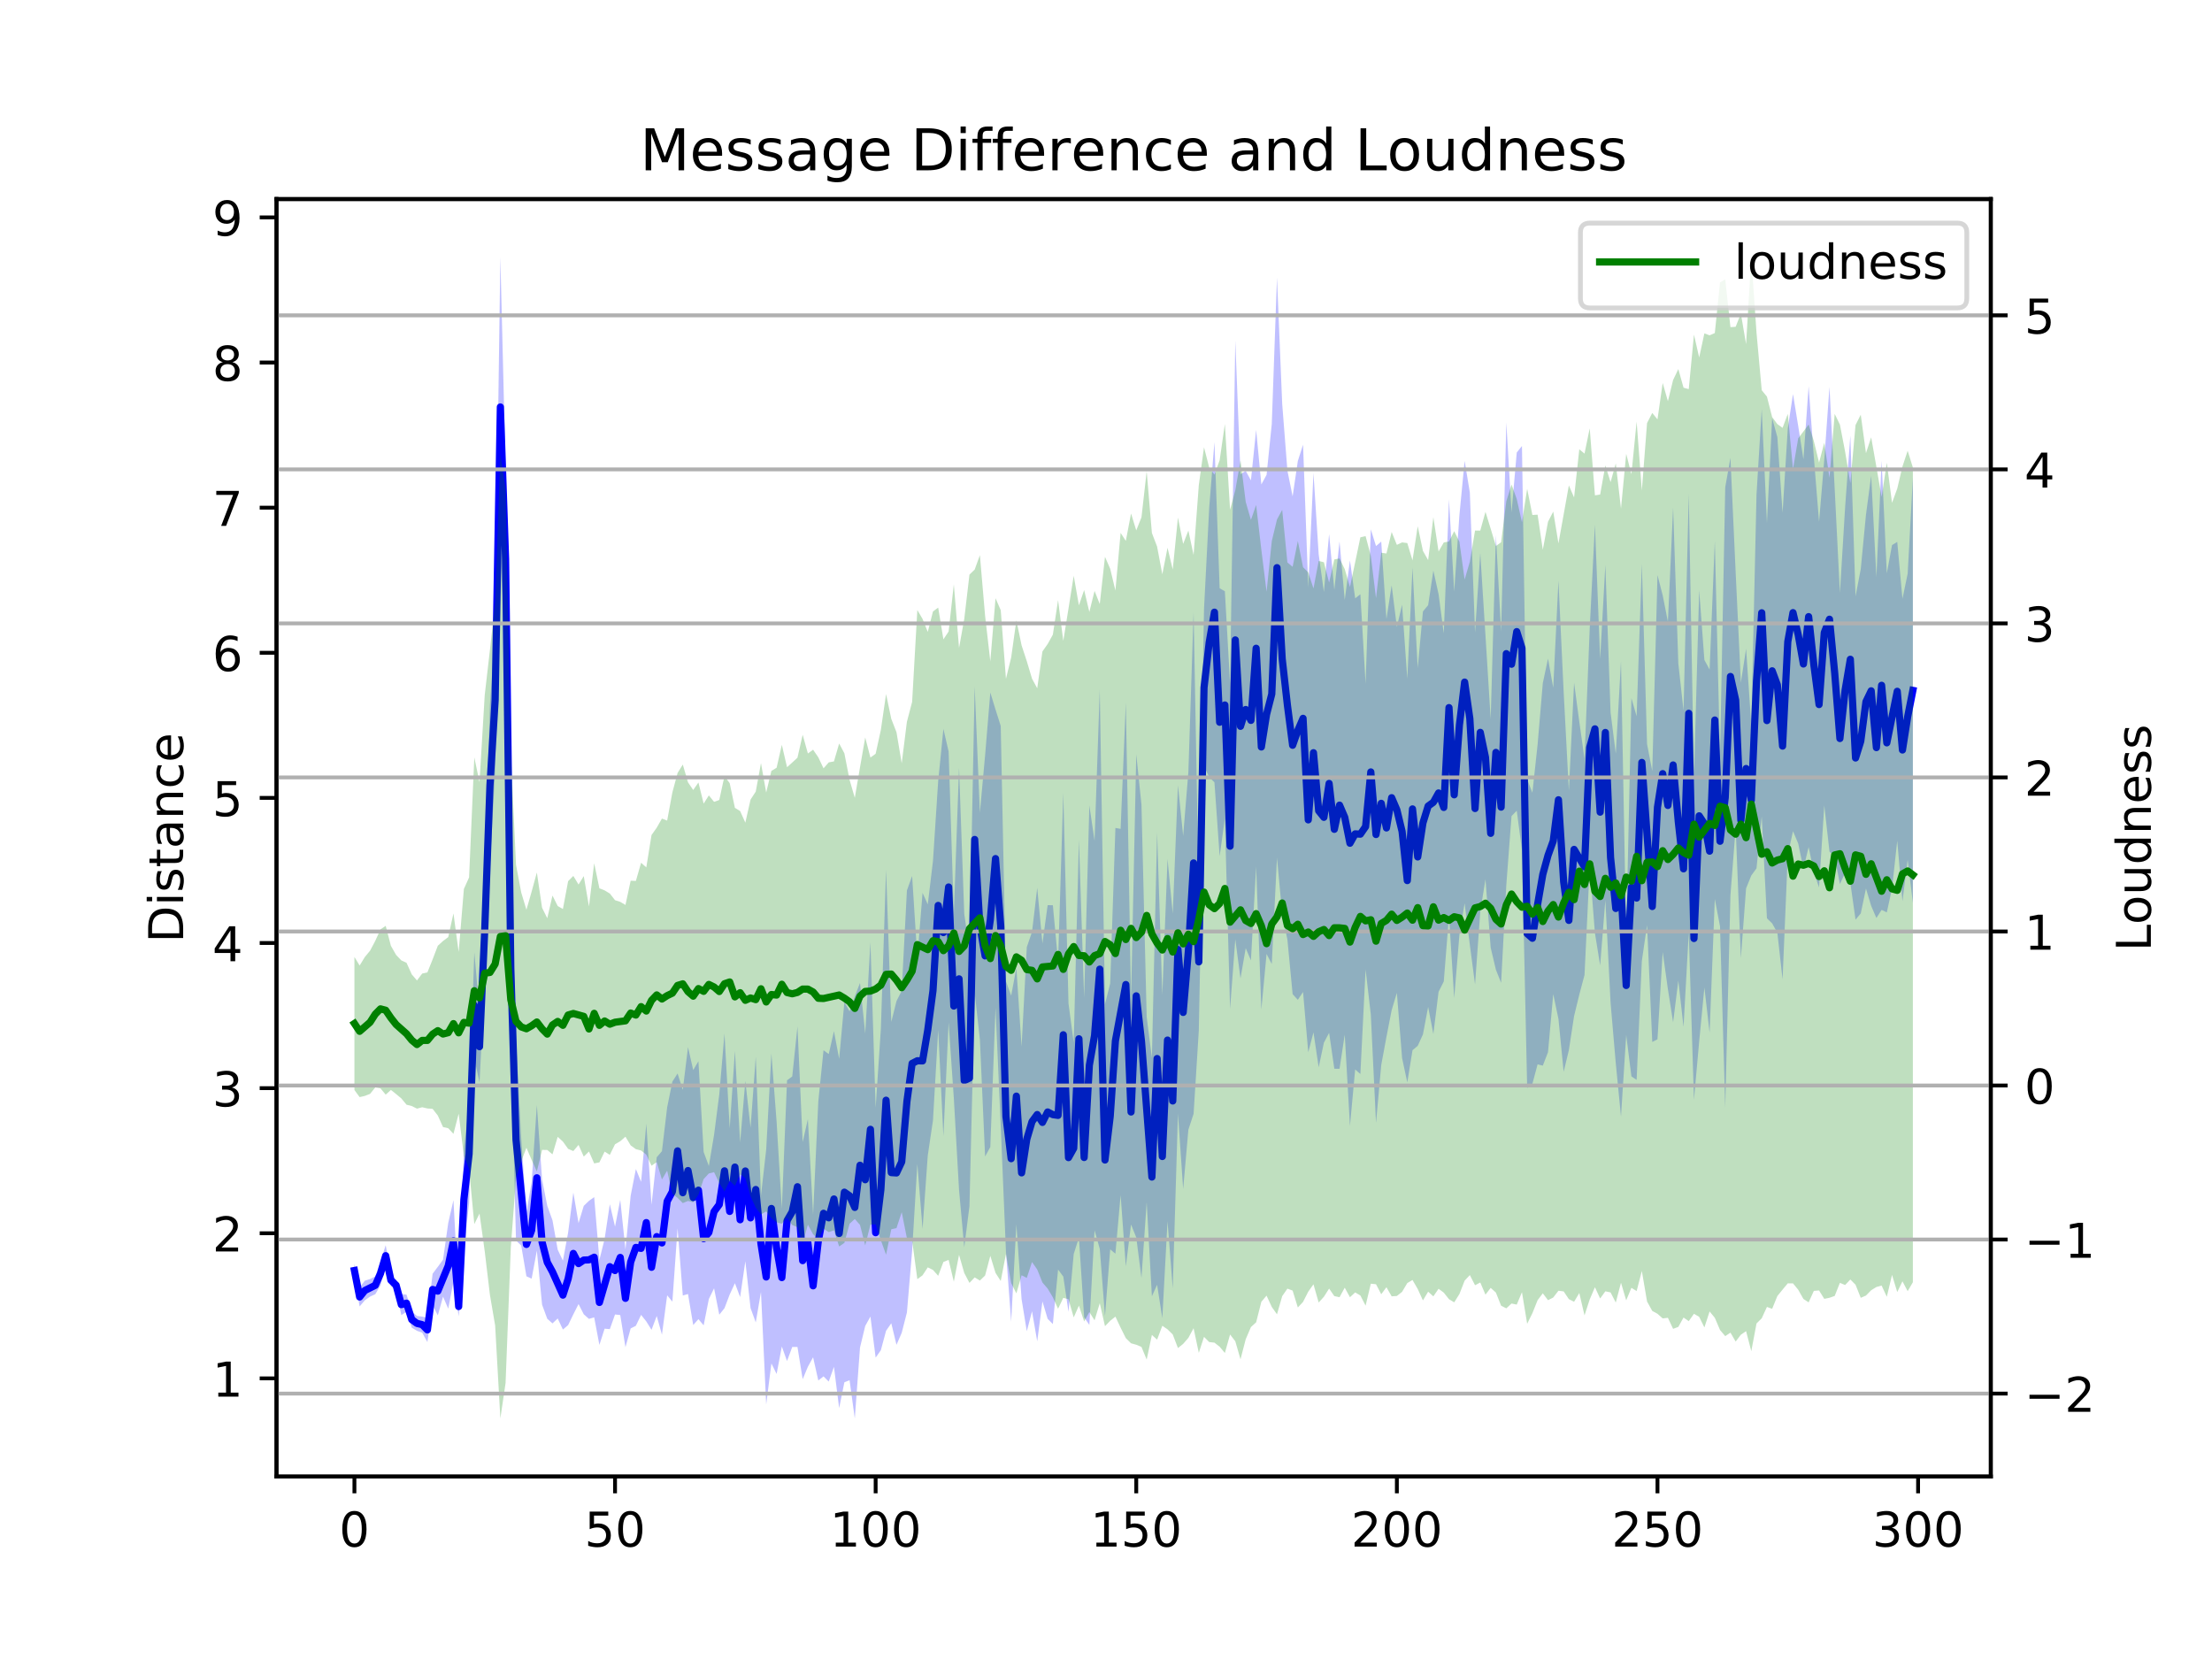 <?xml version="1.0" encoding="utf-8" standalone="no"?>
<!DOCTYPE svg PUBLIC "-//W3C//DTD SVG 1.1//EN"
  "http://www.w3.org/Graphics/SVG/1.1/DTD/svg11.dtd">
<!-- Created with matplotlib (https://matplotlib.org/) -->
<svg height="345.6pt" version="1.1" viewBox="0 0 460.8 345.6" width="460.8pt" xmlns="http://www.w3.org/2000/svg" xmlns:xlink="http://www.w3.org/1999/xlink">
 <defs>
  <style type="text/css">
*{stroke-linecap:butt;stroke-linejoin:round;}
  </style>
 </defs>
 <g id="figure_1">
  <g id="patch_1">
   <path d="M 0 345.6 
L 460.8 345.6 
L 460.8 0 
L 0 0 
z
" style="fill:#ffffff;"/>
  </g>
  <g id="axes_1">
   <g id="patch_2">
    <path d="M 57.6 307.584 
L 414.72 307.584 
L 414.72 41.472 
L 57.6 41.472 
z
" style="fill:#ffffff;"/>
   </g>
   <g id="PolyCollection_1">
    <path clip-path="url(#p07de54c32d)" d="M 73.833 263.249 
L 73.833 266.092 
L 74.919 272.15 
L 76.004 270.876 
L 77.09 270.104 
L 78.176 269.61 
L 79.262 267.774 
L 80.348 263.763 
L 81.433 267.883 
L 82.519 268.898 
L 83.605 273.956 
L 84.691 273.253 
L 85.777 276.577 
L 86.862 277.234 
L 87.948 277.614 
L 89.034 279.575 
L 90.12 271.902 
L 91.206 274.02 
L 92.291 270.11 
L 93.377 272.623 
L 94.463 266.981 
L 95.549 274.206 
L 96.635 260.368 
L 97.72 250.649 
L 98.806 220.494 
L 99.892 225.481 
L 100.978 204.387 
L 102.064 180.489 
L 103.149 160.604 
L 104.235 115.998 
L 105.321 135.234 
L 106.407 215.819 
L 107.493 258.424 
L 108.578 259.47 
L 109.664 265.872 
L 110.75 266.366 
L 111.836 260.524 
L 112.922 271.783 
L 114.007 274.727 
L 115.093 275.691 
L 116.179 274.661 
L 117.265 276.967 
L 118.351 276.044 
L 119.436 273.8 
L 120.522 271.657 
L 121.608 273.787 
L 122.694 274.75 
L 123.78 274.427 
L 124.865 280.173 
L 125.951 276.787 
L 127.037 276.884 
L 128.123 273.829 
L 129.209 273.953 
L 130.294 280.643 
L 131.38 276.738 
L 132.466 276.179 
L 133.552 273.914 
L 134.638 275.279 
L 135.723 277.023 
L 136.809 274.146 
L 137.895 278.034 
L 138.981 269.833 
L 140.067 271.153 
L 141.152 255.873 
L 142.238 269.883 
L 143.324 269.565 
L 144.41 276.029 
L 145.496 274.8 
L 146.581 276.091 
L 147.667 270.61 
L 148.753 268.38 
L 149.839 273.876 
L 150.925 272.519 
L 152.01 269.671 
L 153.096 267.311 
L 154.182 270.207 
L 155.268 262.73 
L 156.354 272.491 
L 157.439 275.475 
L 158.525 269.119 
L 159.611 292.556 
L 160.697 284.03 
L 161.783 286.216 
L 162.868 280.503 
L 163.954 283.529 
L 165.04 280.596 
L 166.126 280.602 
L 167.212 287.313 
L 168.297 284.718 
L 169.383 282.743 
L 170.469 287.58 
L 171.555 286.724 
L 172.641 287.807 
L 173.726 284.732 
L 174.812 293.33 
L 175.898 287.956 
L 176.984 287.526 
L 178.07 295.488 
L 179.155 280.723 
L 180.241 276.225 
L 181.327 274.262 
L 182.413 282.811 
L 183.499 281.269 
L 184.584 277.227 
L 185.67 275.658 
L 186.756 280.148 
L 187.842 277.655 
L 188.928 273.41 
L 190.013 260.564 
L 191.099 242.478 
L 192.185 256.009 
L 193.271 240.71 
L 194.357 233.403 
L 195.442 214.551 
L 196.528 236.699 
L 197.614 213.007 
L 198.7 228.776 
L 199.786 247.906 
L 200.871 259.843 
L 201.957 251.249 
L 203.043 206.789 
L 204.129 216.554 
L 205.215 240.924 
L 206.3 238.945 
L 207.386 209.915 
L 208.472 234.601 
L 209.558 260.73 
L 210.644 275.335 
L 211.729 255.068 
L 212.815 270.641 
L 213.901 277.324 
L 214.987 273.164 
L 216.073 279.418 
L 217.158 271.104 
L 218.244 274.734 
L 219.33 275.822 
L 220.416 264.471 
L 221.502 265.936 
L 222.587 273.28 
L 223.673 261.25 
L 224.759 257.82 
L 225.845 274.406 
L 226.931 276.008 
L 228.016 256.294 
L 229.102 260.145 
L 230.188 274.146 
L 231.274 260.259 
L 232.36 261.169 
L 233.445 248.972 
L 234.531 263.811 
L 235.617 255.091 
L 236.703 257.781 
L 237.789 266.202 
L 238.875 250.462 
L 239.96 270.047 
L 241.046 267.643 
L 242.132 274.584 
L 243.218 254.403 
L 244.304 268.383 
L 245.389 231.993 
L 246.475 247.708 
L 247.561 235.33 
L 248.647 232.034 
L 249.733 214.674 
L 250.818 159.627 
L 251.904 161.887 
L 252.99 162.973 
L 254.076 178.365 
L 255.162 170.556 
L 256.247 210.162 
L 257.333 195.675 
L 258.419 203.814 
L 259.505 197.519 
L 260.591 200.072 
L 261.676 180.542 
L 262.762 210.305 
L 263.848 198.726 
L 264.934 200.823 
L 266.02 178.687 
L 267.105 190.363 
L 268.191 195.759 
L 269.277 207.098 
L 270.363 208.288 
L 271.449 206.649 
L 272.534 219.211 
L 273.62 215.056 
L 274.706 222.335 
L 275.792 217.212 
L 276.878 215.165 
L 277.963 222.636 
L 279.049 222.651 
L 280.135 215.536 
L 281.221 234.571 
L 282.307 222.785 
L 283.392 223.742 
L 284.478 201.958 
L 285.564 211.349 
L 286.65 233.93 
L 287.736 221.873 
L 288.821 216.016 
L 289.907 210.431 
L 290.993 206.838 
L 292.079 220.414 
L 293.165 225.489 
L 294.25 218.787 
L 295.336 217.869 
L 296.422 215.494 
L 297.508 209.768 
L 298.594 215.404 
L 299.679 206.621 
L 300.765 204.461 
L 301.851 190.804 
L 302.937 207.917 
L 304.023 194.754 
L 305.108 188.174 
L 306.194 196.836 
L 307.28 205.083 
L 308.366 189.941 
L 309.452 183.164 
L 310.537 197.427 
L 311.623 202.014 
L 312.709 204.736 
L 313.795 184.324 
L 314.881 170.002 
L 315.966 168.885 
L 317.052 177.126 
L 318.138 226.643 
L 319.224 225.781 
L 320.31 221.718 
L 321.395 221.993 
L 322.481 219.183 
L 323.567 207.095 
L 324.653 212.259 
L 325.739 223.278 
L 326.824 218.766 
L 327.91 211.663 
L 328.996 207.21 
L 330.082 203.121 
L 331.168 180.491 
L 332.253 194.374 
L 333.339 201.117 
L 334.425 187.492 
L 335.511 208.899 
L 336.597 221.504 
L 337.682 232.619 
L 338.768 215.625 
L 339.854 224.238 
L 340.94 224.958 
L 342.026 200.177 
L 343.111 192.717 
L 344.197 217.058 
L 345.283 216.511 
L 346.369 198.324 
L 347.455 206.068 
L 348.54 212.965 
L 349.626 204.282 
L 350.712 213.925 
L 351.798 194.312 
L 352.884 229.117 
L 353.969 216.973 
L 355.055 205.724 
L 356.141 215.131 
L 357.227 187.27 
L 358.313 193.01 
L 359.398 230.74 
L 360.484 186.479 
L 361.57 172.461 
L 362.656 199.593 
L 363.742 185.06 
L 364.827 182.388 
L 365.913 180.891 
L 366.999 170.089 
L 368.085 191.3 
L 369.171 192.361 
L 370.256 194.303 
L 371.342 204.033 
L 372.428 178.123 
L 373.514 173.154 
L 374.6 175.719 
L 375.685 180.962 
L 376.771 176.451 
L 377.857 181.719 
L 378.943 184.861 
L 380.029 167.803 
L 381.114 177.391 
L 382.2 178.54 
L 383.286 184.17 
L 384.372 181.845 
L 385.458 183.921 
L 386.543 191.585 
L 387.629 190.277 
L 388.715 185.112 
L 389.801 188.714 
L 390.887 191.241 
L 391.972 189.546 
L 393.058 190.069 
L 394.144 185.09 
L 395.23 175.136 
L 396.316 187.74 
L 397.401 179.118 
L 398.487 188.108 
L 398.487 99.534 
L 398.487 99.534 
L 397.401 119.51 
L 396.316 124.734 
L 395.23 112.883 
L 394.144 113.547 
L 393.058 119.426 
L 391.972 95.973 
L 390.887 120.233 
L 389.801 99.107 
L 388.715 107.225 
L 387.629 118.539 
L 386.543 124.219 
L 385.458 90.756 
L 384.372 105.677 
L 383.286 123.523 
L 382.2 101.83 
L 381.114 80.601 
L 380.029 95.781 
L 378.943 108.684 
L 377.857 95.257 
L 376.771 80.462 
L 375.685 95.684 
L 374.6 88.75 
L 373.514 82.094 
L 372.428 89.255 
L 371.342 106.819 
L 370.256 91.051 
L 369.171 87.131 
L 368.085 108.921 
L 366.999 85.225 
L 365.913 103.006 
L 364.827 151.009 
L 363.742 135.14 
L 362.656 142.201 
L 361.57 119.228 
L 360.484 95.375 
L 359.398 101.484 
L 358.313 157.486 
L 357.227 112.731 
L 356.141 139.486 
L 355.055 137.478 
L 353.969 122.931 
L 352.884 161.892 
L 351.798 102.883 
L 350.712 148.065 
L 349.626 138.207 
L 348.54 105.753 
L 347.455 129.509 
L 346.369 124.013 
L 345.283 119.796 
L 344.197 160.624 
L 343.111 154.997 
L 342.026 117.479 
L 340.94 149.208 
L 339.854 145.445 
L 338.768 194.962 
L 337.682 137.756 
L 336.597 156.99 
L 335.511 148.414 
L 334.425 117.684 
L 333.339 137.245 
L 332.253 109.296 
L 331.168 130.892 
L 330.082 158.051 
L 328.996 150.336 
L 327.91 142.231 
L 326.824 164.702 
L 325.739 144.126 
L 324.653 120.961 
L 323.567 143.283 
L 322.481 137.193 
L 321.395 142.303 
L 320.31 155.095 
L 319.224 165.13 
L 318.138 162.351 
L 317.052 92.908 
L 315.966 94.272 
L 314.881 106.736 
L 313.795 88.011 
L 312.709 131.538 
L 311.623 111.468 
L 310.537 149.769 
L 309.452 132.393 
L 308.366 115.192 
L 307.28 131.772 
L 306.194 102.592 
L 305.108 96.011 
L 304.023 107.314 
L 302.937 123.223 
L 301.851 104.015 
L 300.765 131.949 
L 299.679 123.758 
L 298.594 118.864 
L 297.508 126.06 
L 296.422 127.376 
L 295.336 139.161 
L 294.25 118.237 
L 293.165 141.396 
L 292.079 125.978 
L 290.993 130.594 
L 289.907 121.922 
L 288.821 128.93 
L 287.736 112.824 
L 286.65 113.757 
L 285.564 110.273 
L 284.478 142.432 
L 283.392 123.793 
L 282.307 124.639 
L 281.221 116.753 
L 280.135 124.978 
L 279.049 112.8 
L 277.963 122.886 
L 276.878 111.25 
L 275.792 123.312 
L 274.706 115.48 
L 273.62 98.555 
L 272.534 122.374 
L 271.449 92.642 
L 270.363 96.03 
L 269.277 103.407 
L 268.191 98.04 
L 267.105 84.13 
L 266.02 57.827 
L 264.934 88.333 
L 263.848 98.919 
L 262.762 100.917 
L 261.676 89.552 
L 260.591 100.069 
L 259.505 98.094 
L 258.419 98.788 
L 257.333 70.946 
L 256.247 142.383 
L 255.162 123.168 
L 254.076 122.548 
L 252.99 92.082 
L 251.904 105.699 
L 250.818 126.869 
L 249.733 186.08 
L 248.647 127.5 
L 247.561 160.815 
L 246.475 174.104 
L 245.389 163.589 
L 244.304 190.318 
L 243.218 178.932 
L 242.132 207.257 
L 241.046 173.387 
L 239.96 220.351 
L 238.875 211.858 
L 237.789 167.628 
L 236.703 157.132 
L 235.617 208.209 
L 234.531 146.388 
L 233.445 172.667 
L 232.36 172.472 
L 231.274 204.864 
L 230.188 209.158 
L 229.102 143.64 
L 228.016 175.141 
L 226.931 167.793 
L 225.845 207.852 
L 224.759 174.988 
L 223.673 217.159 
L 222.587 209.025 
L 221.502 165.188 
L 220.416 200.238 
L 219.33 188.578 
L 218.244 188.554 
L 217.158 196.529 
L 216.073 184.943 
L 214.987 194.144 
L 213.901 197.293 
L 212.815 218.021 
L 211.729 201.624 
L 210.644 207.408 
L 209.558 204.409 
L 208.472 151.225 
L 207.386 147.809 
L 206.3 144.268 
L 205.215 157.339 
L 204.129 169.314 
L 203.043 142.962 
L 201.957 197.912 
L 200.871 190.38 
L 199.786 159.918 
L 198.7 190.384 
L 197.614 156.547 
L 196.528 151.842 
L 195.442 162.69 
L 194.357 179.343 
L 193.271 188.405 
L 192.185 186.003 
L 191.099 199.476 
L 190.013 182.487 
L 188.928 185.485 
L 187.842 206.407 
L 186.756 208.543 
L 185.67 212.891 
L 184.584 181.167 
L 183.499 214.358 
L 182.413 230.773 
L 181.327 196.262 
L 180.241 215.292 
L 179.155 204.761 
L 178.07 207.565 
L 176.984 210.681 
L 175.898 208.747 
L 174.812 220.571 
L 173.726 214.81 
L 172.641 219.578 
L 171.555 218.781 
L 170.469 229.433 
L 169.383 252.976 
L 168.297 233.129 
L 167.212 237.912 
L 166.126 213.832 
L 165.04 224.241 
L 163.954 225.041 
L 162.868 251.785 
L 161.783 233.704 
L 160.697 219.464 
L 159.611 239.48 
L 158.525 249.07 
L 157.439 220.122 
L 156.354 234.918 
L 155.268 225.152 
L 154.182 237.984 
L 153.096 218.931 
L 152.01 235.049 
L 150.925 215.296 
L 149.839 227.973 
L 148.753 236.412 
L 147.667 242.891 
L 146.581 239.972 
L 145.496 221.07 
L 144.41 222.918 
L 143.324 218.129 
L 142.238 227.04 
L 141.152 223.629 
L 140.067 225.313 
L 138.981 230.674 
L 137.895 239.814 
L 136.809 241.078 
L 135.723 250.976 
L 134.638 234.094 
L 133.552 246.198 
L 132.466 243.535 
L 131.38 249.068 
L 130.294 260.29 
L 129.209 249.944 
L 128.123 255.528 
L 127.037 250.862 
L 125.951 258.09 
L 124.865 262.471 
L 123.78 249.386 
L 122.694 250.156 
L 121.608 251.203 
L 120.522 254.799 
L 119.436 248.431 
L 118.351 256.77 
L 117.265 262.626 
L 116.179 260.325 
L 115.093 254.213 
L 114.007 251.189 
L 112.922 245.698 
L 111.836 230.193 
L 110.75 246.218 
L 109.664 252.59 
L 108.578 237.025 
L 107.493 216.425 
L 106.407 187.419 
L 105.321 97.617 
L 104.235 53.568 
L 103.149 131.027 
L 102.064 146.808 
L 100.978 183.074 
L 99.892 210.605 
L 98.806 198.37 
L 97.72 230.142 
L 96.635 239.393 
L 95.549 270.139 
L 94.463 250.014 
L 93.377 254.768 
L 92.291 262.422 
L 91.206 263.897 
L 90.12 265.343 
L 89.034 274.51 
L 87.948 274.277 
L 86.862 274.139 
L 85.777 273.205 
L 84.691 269.699 
L 83.605 269.598 
L 82.519 266.58 
L 81.433 265.5 
L 80.348 259.402 
L 79.262 262.829 
L 78.176 265.898 
L 77.09 266.45 
L 76.004 266.791 
L 74.919 268.221 
L 73.833 263.249 
z
" style="fill:#0000ff;fill-opacity:0.25;"/>
   </g>
   <g id="matplotlib.axis_1">
    <g id="xtick_1">
     <g id="line2d_1">
      <defs>
       <path d="M 0 0 
L 0 3.5 
" id="m2aa9c9abe2" style="stroke:#000000;stroke-width:0.8;"/>
      </defs>
      <g>
       <use style="stroke:#000000;stroke-width:0.8;" x="73.833" xlink:href="#m2aa9c9abe2" y="307.584"/>
      </g>
     </g>
     <g id="text_1">
      <!-- 0 -->
      <defs>
       <path d="M 31.781 66.406 
Q 24.172 66.406 20.328 58.906 
Q 16.5 51.422 16.5 36.375 
Q 16.5 21.391 20.328 13.891 
Q 24.172 6.391 31.781 6.391 
Q 39.453 6.391 43.281 13.891 
Q 47.125 21.391 47.125 36.375 
Q 47.125 51.422 43.281 58.906 
Q 39.453 66.406 31.781 66.406 
z
M 31.781 74.219 
Q 44.047 74.219 50.516 64.516 
Q 56.984 54.828 56.984 36.375 
Q 56.984 17.969 50.516 8.266 
Q 44.047 -1.422 31.781 -1.422 
Q 19.531 -1.422 13.062 8.266 
Q 6.594 17.969 6.594 36.375 
Q 6.594 54.828 13.062 64.516 
Q 19.531 74.219 31.781 74.219 
z
" id="DejaVuSans-48"/>
      </defs>
      <g transform="translate(70.651 322.182)scale(0.1 -0.1)">
       <use xlink:href="#DejaVuSans-48"/>
      </g>
     </g>
    </g>
    <g id="xtick_2">
     <g id="line2d_2">
      <g>
       <use style="stroke:#000000;stroke-width:0.8;" x="128.123" xlink:href="#m2aa9c9abe2" y="307.584"/>
      </g>
     </g>
     <g id="text_2">
      <!-- 50 -->
      <defs>
       <path d="M 10.797 72.906 
L 49.516 72.906 
L 49.516 64.594 
L 19.828 64.594 
L 19.828 46.734 
Q 21.969 47.469 24.109 47.828 
Q 26.266 48.188 28.422 48.188 
Q 40.625 48.188 47.75 41.5 
Q 54.891 34.812 54.891 23.391 
Q 54.891 11.625 47.562 5.094 
Q 40.234 -1.422 26.906 -1.422 
Q 22.312 -1.422 17.547 -0.641 
Q 12.797 0.141 7.719 1.703 
L 7.719 11.625 
Q 12.109 9.234 16.797 8.062 
Q 21.484 6.891 26.703 6.891 
Q 35.156 6.891 40.078 11.328 
Q 45.016 15.766 45.016 23.391 
Q 45.016 31 40.078 35.438 
Q 35.156 39.891 26.703 39.891 
Q 22.75 39.891 18.812 39.016 
Q 14.891 38.141 10.797 36.281 
z
" id="DejaVuSans-53"/>
      </defs>
      <g transform="translate(121.76 322.182)scale(0.1 -0.1)">
       <use xlink:href="#DejaVuSans-53"/>
       <use x="63.623" xlink:href="#DejaVuSans-48"/>
      </g>
     </g>
    </g>
    <g id="xtick_3">
     <g id="line2d_3">
      <g>
       <use style="stroke:#000000;stroke-width:0.8;" x="182.413" xlink:href="#m2aa9c9abe2" y="307.584"/>
      </g>
     </g>
     <g id="text_3">
      <!-- 100 -->
      <defs>
       <path d="M 12.406 8.297 
L 28.516 8.297 
L 28.516 63.922 
L 10.984 60.406 
L 10.984 69.391 
L 28.422 72.906 
L 38.281 72.906 
L 38.281 8.297 
L 54.391 8.297 
L 54.391 0 
L 12.406 0 
z
" id="DejaVuSans-49"/>
      </defs>
      <g transform="translate(172.869 322.182)scale(0.1 -0.1)">
       <use xlink:href="#DejaVuSans-49"/>
       <use x="63.623" xlink:href="#DejaVuSans-48"/>
       <use x="127.246" xlink:href="#DejaVuSans-48"/>
      </g>
     </g>
    </g>
    <g id="xtick_4">
     <g id="line2d_4">
      <g>
       <use style="stroke:#000000;stroke-width:0.8;" x="236.703" xlink:href="#m2aa9c9abe2" y="307.584"/>
      </g>
     </g>
     <g id="text_4">
      <!-- 150 -->
      <g transform="translate(227.159 322.182)scale(0.1 -0.1)">
       <use xlink:href="#DejaVuSans-49"/>
       <use x="63.623" xlink:href="#DejaVuSans-53"/>
       <use x="127.246" xlink:href="#DejaVuSans-48"/>
      </g>
     </g>
    </g>
    <g id="xtick_5">
     <g id="line2d_5">
      <g>
       <use style="stroke:#000000;stroke-width:0.8;" x="290.993" xlink:href="#m2aa9c9abe2" y="307.584"/>
      </g>
     </g>
     <g id="text_5">
      <!-- 200 -->
      <defs>
       <path d="M 19.188 8.297 
L 53.609 8.297 
L 53.609 0 
L 7.328 0 
L 7.328 8.297 
Q 12.938 14.109 22.625 23.891 
Q 32.328 33.688 34.812 36.531 
Q 39.547 41.844 41.422 45.531 
Q 43.312 49.219 43.312 52.781 
Q 43.312 58.594 39.234 62.25 
Q 35.156 65.922 28.609 65.922 
Q 23.969 65.922 18.812 64.312 
Q 13.672 62.703 7.812 59.422 
L 7.812 69.391 
Q 13.766 71.781 18.938 73 
Q 24.125 74.219 28.422 74.219 
Q 39.75 74.219 46.484 68.547 
Q 53.219 62.891 53.219 53.422 
Q 53.219 48.922 51.531 44.891 
Q 49.859 40.875 45.406 35.406 
Q 44.188 33.984 37.641 27.219 
Q 31.109 20.453 19.188 8.297 
z
" id="DejaVuSans-50"/>
      </defs>
      <g transform="translate(281.449 322.182)scale(0.1 -0.1)">
       <use xlink:href="#DejaVuSans-50"/>
       <use x="63.623" xlink:href="#DejaVuSans-48"/>
       <use x="127.246" xlink:href="#DejaVuSans-48"/>
      </g>
     </g>
    </g>
    <g id="xtick_6">
     <g id="line2d_6">
      <g>
       <use style="stroke:#000000;stroke-width:0.8;" x="345.283" xlink:href="#m2aa9c9abe2" y="307.584"/>
      </g>
     </g>
     <g id="text_6">
      <!-- 250 -->
      <g transform="translate(335.739 322.182)scale(0.1 -0.1)">
       <use xlink:href="#DejaVuSans-50"/>
       <use x="63.623" xlink:href="#DejaVuSans-53"/>
       <use x="127.246" xlink:href="#DejaVuSans-48"/>
      </g>
     </g>
    </g>
    <g id="xtick_7">
     <g id="line2d_7">
      <g>
       <use style="stroke:#000000;stroke-width:0.8;" x="399.573" xlink:href="#m2aa9c9abe2" y="307.584"/>
      </g>
     </g>
     <g id="text_7">
      <!-- 300 -->
      <defs>
       <path d="M 40.578 39.312 
Q 47.656 37.797 51.625 33 
Q 55.609 28.219 55.609 21.188 
Q 55.609 10.406 48.188 4.484 
Q 40.766 -1.422 27.094 -1.422 
Q 22.516 -1.422 17.656 -0.516 
Q 12.797 0.391 7.625 2.203 
L 7.625 11.719 
Q 11.719 9.328 16.594 8.109 
Q 21.484 6.891 26.812 6.891 
Q 36.078 6.891 40.938 10.547 
Q 45.797 14.203 45.797 21.188 
Q 45.797 27.641 41.281 31.266 
Q 36.766 34.906 28.719 34.906 
L 20.219 34.906 
L 20.219 43.016 
L 29.109 43.016 
Q 36.375 43.016 40.234 45.922 
Q 44.094 48.828 44.094 54.297 
Q 44.094 59.906 40.109 62.906 
Q 36.141 65.922 28.719 65.922 
Q 24.656 65.922 20.016 65.031 
Q 15.375 64.156 9.812 62.312 
L 9.812 71.094 
Q 15.438 72.656 20.344 73.438 
Q 25.25 74.219 29.594 74.219 
Q 40.828 74.219 47.359 69.109 
Q 53.906 64.016 53.906 55.328 
Q 53.906 49.266 50.438 45.094 
Q 46.969 40.922 40.578 39.312 
z
" id="DejaVuSans-51"/>
      </defs>
      <g transform="translate(390.029 322.182)scale(0.1 -0.1)">
       <use xlink:href="#DejaVuSans-51"/>
       <use x="63.623" xlink:href="#DejaVuSans-48"/>
       <use x="127.246" xlink:href="#DejaVuSans-48"/>
      </g>
     </g>
    </g>
   </g>
   <g id="matplotlib.axis_2">
    <g id="ytick_1">
     <g id="line2d_8">
      <defs>
       <path d="M 0 0 
L -3.5 0 
" id="ma3cc4181fb" style="stroke:#000000;stroke-width:0.8;"/>
      </defs>
      <g>
       <use style="stroke:#000000;stroke-width:0.8;" x="57.6" xlink:href="#ma3cc4181fb" y="287.14"/>
      </g>
     </g>
     <g id="text_8">
      <!-- 1 -->
      <g transform="translate(44.237 290.939)scale(0.1 -0.1)">
       <use xlink:href="#DejaVuSans-49"/>
      </g>
     </g>
    </g>
    <g id="ytick_2">
     <g id="line2d_9">
      <g>
       <use style="stroke:#000000;stroke-width:0.8;" x="57.6" xlink:href="#ma3cc4181fb" y="256.909"/>
      </g>
     </g>
     <g id="text_9">
      <!-- 2 -->
      <g transform="translate(44.237 260.708)scale(0.1 -0.1)">
       <use xlink:href="#DejaVuSans-50"/>
      </g>
     </g>
    </g>
    <g id="ytick_3">
     <g id="line2d_10">
      <g>
       <use style="stroke:#000000;stroke-width:0.8;" x="57.6" xlink:href="#ma3cc4181fb" y="226.678"/>
      </g>
     </g>
     <g id="text_10">
      <!-- 3 -->
      <g transform="translate(44.237 230.477)scale(0.1 -0.1)">
       <use xlink:href="#DejaVuSans-51"/>
      </g>
     </g>
    </g>
    <g id="ytick_4">
     <g id="line2d_11">
      <g>
       <use style="stroke:#000000;stroke-width:0.8;" x="57.6" xlink:href="#ma3cc4181fb" y="196.447"/>
      </g>
     </g>
     <g id="text_11">
      <!-- 4 -->
      <defs>
       <path d="M 37.797 64.312 
L 12.891 25.391 
L 37.797 25.391 
z
M 35.203 72.906 
L 47.609 72.906 
L 47.609 25.391 
L 58.016 25.391 
L 58.016 17.188 
L 47.609 17.188 
L 47.609 0 
L 37.797 0 
L 37.797 17.188 
L 4.891 17.188 
L 4.891 26.703 
z
" id="DejaVuSans-52"/>
      </defs>
      <g transform="translate(44.237 200.246)scale(0.1 -0.1)">
       <use xlink:href="#DejaVuSans-52"/>
      </g>
     </g>
    </g>
    <g id="ytick_5">
     <g id="line2d_12">
      <g>
       <use style="stroke:#000000;stroke-width:0.8;" x="57.6" xlink:href="#ma3cc4181fb" y="166.215"/>
      </g>
     </g>
     <g id="text_12">
      <!-- 5 -->
      <g transform="translate(44.237 170.015)scale(0.1 -0.1)">
       <use xlink:href="#DejaVuSans-53"/>
      </g>
     </g>
    </g>
    <g id="ytick_6">
     <g id="line2d_13">
      <g>
       <use style="stroke:#000000;stroke-width:0.8;" x="57.6" xlink:href="#ma3cc4181fb" y="135.984"/>
      </g>
     </g>
     <g id="text_13">
      <!-- 6 -->
      <defs>
       <path d="M 33.016 40.375 
Q 26.375 40.375 22.484 35.828 
Q 18.609 31.297 18.609 23.391 
Q 18.609 15.531 22.484 10.953 
Q 26.375 6.391 33.016 6.391 
Q 39.656 6.391 43.531 10.953 
Q 47.406 15.531 47.406 23.391 
Q 47.406 31.297 43.531 35.828 
Q 39.656 40.375 33.016 40.375 
z
M 52.594 71.297 
L 52.594 62.312 
Q 48.875 64.062 45.094 64.984 
Q 41.312 65.922 37.594 65.922 
Q 27.828 65.922 22.672 59.328 
Q 17.531 52.734 16.797 39.406 
Q 19.672 43.656 24.016 45.922 
Q 28.375 48.188 33.594 48.188 
Q 44.578 48.188 50.953 41.516 
Q 57.328 34.859 57.328 23.391 
Q 57.328 12.156 50.688 5.359 
Q 44.047 -1.422 33.016 -1.422 
Q 20.359 -1.422 13.672 8.266 
Q 6.984 17.969 6.984 36.375 
Q 6.984 53.656 15.188 63.938 
Q 23.391 74.219 37.203 74.219 
Q 40.922 74.219 44.703 73.484 
Q 48.484 72.75 52.594 71.297 
z
" id="DejaVuSans-54"/>
      </defs>
      <g transform="translate(44.237 139.784)scale(0.1 -0.1)">
       <use xlink:href="#DejaVuSans-54"/>
      </g>
     </g>
    </g>
    <g id="ytick_7">
     <g id="line2d_14">
      <g>
       <use style="stroke:#000000;stroke-width:0.8;" x="57.6" xlink:href="#ma3cc4181fb" y="105.753"/>
      </g>
     </g>
     <g id="text_14">
      <!-- 7 -->
      <defs>
       <path d="M 8.203 72.906 
L 55.078 72.906 
L 55.078 68.703 
L 28.609 0 
L 18.312 0 
L 43.219 64.594 
L 8.203 64.594 
z
" id="DejaVuSans-55"/>
      </defs>
      <g transform="translate(44.237 109.552)scale(0.1 -0.1)">
       <use xlink:href="#DejaVuSans-55"/>
      </g>
     </g>
    </g>
    <g id="ytick_8">
     <g id="line2d_15">
      <g>
       <use style="stroke:#000000;stroke-width:0.8;" x="57.6" xlink:href="#ma3cc4181fb" y="75.522"/>
      </g>
     </g>
     <g id="text_15">
      <!-- 8 -->
      <defs>
       <path d="M 31.781 34.625 
Q 24.75 34.625 20.719 30.859 
Q 16.703 27.094 16.703 20.516 
Q 16.703 13.922 20.719 10.156 
Q 24.75 6.391 31.781 6.391 
Q 38.812 6.391 42.859 10.172 
Q 46.922 13.969 46.922 20.516 
Q 46.922 27.094 42.891 30.859 
Q 38.875 34.625 31.781 34.625 
z
M 21.922 38.812 
Q 15.578 40.375 12.031 44.719 
Q 8.5 49.078 8.5 55.328 
Q 8.5 64.062 14.719 69.141 
Q 20.953 74.219 31.781 74.219 
Q 42.672 74.219 48.875 69.141 
Q 55.078 64.062 55.078 55.328 
Q 55.078 49.078 51.531 44.719 
Q 48 40.375 41.703 38.812 
Q 48.828 37.156 52.797 32.312 
Q 56.781 27.484 56.781 20.516 
Q 56.781 9.906 50.312 4.234 
Q 43.844 -1.422 31.781 -1.422 
Q 19.734 -1.422 13.25 4.234 
Q 6.781 9.906 6.781 20.516 
Q 6.781 27.484 10.781 32.312 
Q 14.797 37.156 21.922 38.812 
z
M 18.312 54.391 
Q 18.312 48.734 21.844 45.562 
Q 25.391 42.391 31.781 42.391 
Q 38.141 42.391 41.719 45.562 
Q 45.312 48.734 45.312 54.391 
Q 45.312 60.062 41.719 63.234 
Q 38.141 66.406 31.781 66.406 
Q 25.391 66.406 21.844 63.234 
Q 18.312 60.062 18.312 54.391 
z
" id="DejaVuSans-56"/>
      </defs>
      <g transform="translate(44.237 79.321)scale(0.1 -0.1)">
       <use xlink:href="#DejaVuSans-56"/>
      </g>
     </g>
    </g>
    <g id="ytick_9">
     <g id="line2d_16">
      <g>
       <use style="stroke:#000000;stroke-width:0.8;" x="57.6" xlink:href="#ma3cc4181fb" y="45.291"/>
      </g>
     </g>
     <g id="text_16">
      <!-- 9 -->
      <defs>
       <path d="M 10.984 1.516 
L 10.984 10.5 
Q 14.703 8.734 18.5 7.812 
Q 22.312 6.891 25.984 6.891 
Q 35.75 6.891 40.891 13.453 
Q 46.047 20.016 46.781 33.406 
Q 43.953 29.203 39.594 26.953 
Q 35.25 24.703 29.984 24.703 
Q 19.047 24.703 12.672 31.312 
Q 6.297 37.938 6.297 49.422 
Q 6.297 60.641 12.938 67.422 
Q 19.578 74.219 30.609 74.219 
Q 43.266 74.219 49.922 64.516 
Q 56.594 54.828 56.594 36.375 
Q 56.594 19.141 48.406 8.859 
Q 40.234 -1.422 26.422 -1.422 
Q 22.703 -1.422 18.891 -0.688 
Q 15.094 0.047 10.984 1.516 
z
M 30.609 32.422 
Q 37.25 32.422 41.125 36.953 
Q 45.016 41.5 45.016 49.422 
Q 45.016 57.281 41.125 61.844 
Q 37.25 66.406 30.609 66.406 
Q 23.969 66.406 20.094 61.844 
Q 16.219 57.281 16.219 49.422 
Q 16.219 41.5 20.094 36.953 
Q 23.969 32.422 30.609 32.422 
z
" id="DejaVuSans-57"/>
      </defs>
      <g transform="translate(44.237 49.09)scale(0.1 -0.1)">
       <use xlink:href="#DejaVuSans-57"/>
      </g>
     </g>
    </g>
    <g id="text_17">
     <!-- Distance -->
     <defs>
      <path d="M 19.672 64.797 
L 19.672 8.109 
L 31.594 8.109 
Q 46.688 8.109 53.688 14.938 
Q 60.688 21.781 60.688 36.531 
Q 60.688 51.172 53.688 57.984 
Q 46.688 64.797 31.594 64.797 
z
M 9.812 72.906 
L 30.078 72.906 
Q 51.266 72.906 61.172 64.094 
Q 71.094 55.281 71.094 36.531 
Q 71.094 17.672 61.125 8.828 
Q 51.172 0 30.078 0 
L 9.812 0 
z
" id="DejaVuSans-68"/>
      <path d="M 9.422 54.688 
L 18.406 54.688 
L 18.406 0 
L 9.422 0 
z
M 9.422 75.984 
L 18.406 75.984 
L 18.406 64.594 
L 9.422 64.594 
z
" id="DejaVuSans-105"/>
      <path d="M 44.281 53.078 
L 44.281 44.578 
Q 40.484 46.531 36.375 47.5 
Q 32.281 48.484 27.875 48.484 
Q 21.188 48.484 17.844 46.438 
Q 14.5 44.391 14.5 40.281 
Q 14.5 37.156 16.891 35.375 
Q 19.281 33.594 26.516 31.984 
L 29.594 31.297 
Q 39.156 29.25 43.188 25.516 
Q 47.219 21.781 47.219 15.094 
Q 47.219 7.469 41.188 3.016 
Q 35.156 -1.422 24.609 -1.422 
Q 20.219 -1.422 15.453 -0.562 
Q 10.688 0.297 5.422 2 
L 5.422 11.281 
Q 10.406 8.688 15.234 7.391 
Q 20.062 6.109 24.812 6.109 
Q 31.156 6.109 34.562 8.281 
Q 37.984 10.453 37.984 14.406 
Q 37.984 18.062 35.516 20.016 
Q 33.062 21.969 24.703 23.781 
L 21.578 24.516 
Q 13.234 26.266 9.516 29.906 
Q 5.812 33.547 5.812 39.891 
Q 5.812 47.609 11.281 51.797 
Q 16.75 56 26.812 56 
Q 31.781 56 36.172 55.266 
Q 40.578 54.547 44.281 53.078 
z
" id="DejaVuSans-115"/>
      <path d="M 18.312 70.219 
L 18.312 54.688 
L 36.812 54.688 
L 36.812 47.703 
L 18.312 47.703 
L 18.312 18.016 
Q 18.312 11.328 20.141 9.422 
Q 21.969 7.516 27.594 7.516 
L 36.812 7.516 
L 36.812 0 
L 27.594 0 
Q 17.188 0 13.234 3.875 
Q 9.281 7.766 9.281 18.016 
L 9.281 47.703 
L 2.688 47.703 
L 2.688 54.688 
L 9.281 54.688 
L 9.281 70.219 
z
" id="DejaVuSans-116"/>
      <path d="M 34.281 27.484 
Q 23.391 27.484 19.188 25 
Q 14.984 22.516 14.984 16.5 
Q 14.984 11.719 18.141 8.906 
Q 21.297 6.109 26.703 6.109 
Q 34.188 6.109 38.703 11.406 
Q 43.219 16.703 43.219 25.484 
L 43.219 27.484 
z
M 52.203 31.203 
L 52.203 0 
L 43.219 0 
L 43.219 8.297 
Q 40.141 3.328 35.547 0.953 
Q 30.953 -1.422 24.312 -1.422 
Q 15.922 -1.422 10.953 3.297 
Q 6 8.016 6 15.922 
Q 6 25.141 12.172 29.828 
Q 18.359 34.516 30.609 34.516 
L 43.219 34.516 
L 43.219 35.406 
Q 43.219 41.609 39.141 45 
Q 35.062 48.391 27.688 48.391 
Q 23 48.391 18.547 47.266 
Q 14.109 46.141 10.016 43.891 
L 10.016 52.203 
Q 14.938 54.109 19.578 55.047 
Q 24.219 56 28.609 56 
Q 40.484 56 46.344 49.844 
Q 52.203 43.703 52.203 31.203 
z
" id="DejaVuSans-97"/>
      <path d="M 54.891 33.016 
L 54.891 0 
L 45.906 0 
L 45.906 32.719 
Q 45.906 40.484 42.875 44.328 
Q 39.844 48.188 33.797 48.188 
Q 26.516 48.188 22.312 43.547 
Q 18.109 38.922 18.109 30.906 
L 18.109 0 
L 9.078 0 
L 9.078 54.688 
L 18.109 54.688 
L 18.109 46.188 
Q 21.344 51.125 25.703 53.562 
Q 30.078 56 35.797 56 
Q 45.219 56 50.047 50.172 
Q 54.891 44.344 54.891 33.016 
z
" id="DejaVuSans-110"/>
      <path d="M 48.781 52.594 
L 48.781 44.188 
Q 44.969 46.297 41.141 47.344 
Q 37.312 48.391 33.406 48.391 
Q 24.656 48.391 19.812 42.844 
Q 14.984 37.312 14.984 27.297 
Q 14.984 17.281 19.812 11.734 
Q 24.656 6.203 33.406 6.203 
Q 37.312 6.203 41.141 7.25 
Q 44.969 8.297 48.781 10.406 
L 48.781 2.094 
Q 45.016 0.344 40.984 -0.531 
Q 36.969 -1.422 32.422 -1.422 
Q 20.062 -1.422 12.781 6.344 
Q 5.516 14.109 5.516 27.297 
Q 5.516 40.672 12.859 48.328 
Q 20.219 56 33.016 56 
Q 37.156 56 41.109 55.141 
Q 45.062 54.297 48.781 52.594 
z
" id="DejaVuSans-99"/>
      <path d="M 56.203 29.594 
L 56.203 25.203 
L 14.891 25.203 
Q 15.484 15.922 20.484 11.062 
Q 25.484 6.203 34.422 6.203 
Q 39.594 6.203 44.453 7.469 
Q 49.312 8.734 54.109 11.281 
L 54.109 2.781 
Q 49.266 0.734 44.188 -0.344 
Q 39.109 -1.422 33.891 -1.422 
Q 20.797 -1.422 13.156 6.188 
Q 5.516 13.812 5.516 26.812 
Q 5.516 40.234 12.766 48.109 
Q 20.016 56 32.328 56 
Q 43.359 56 49.781 48.891 
Q 56.203 41.797 56.203 29.594 
z
M 47.219 32.234 
Q 47.125 39.594 43.094 43.984 
Q 39.062 48.391 32.422 48.391 
Q 24.906 48.391 20.391 44.141 
Q 15.875 39.891 15.188 32.172 
z
" id="DejaVuSans-101"/>
     </defs>
     <g transform="translate(38.158 196.391)rotate(-90)scale(0.1 -0.1)">
      <use xlink:href="#DejaVuSans-68"/>
      <use x="77.002" xlink:href="#DejaVuSans-105"/>
      <use x="104.785" xlink:href="#DejaVuSans-115"/>
      <use x="156.885" xlink:href="#DejaVuSans-116"/>
      <use x="196.094" xlink:href="#DejaVuSans-97"/>
      <use x="257.373" xlink:href="#DejaVuSans-110"/>
      <use x="320.752" xlink:href="#DejaVuSans-99"/>
      <use x="375.732" xlink:href="#DejaVuSans-101"/>
     </g>
    </g>
   </g>
   <g id="line2d_17">
    <path clip-path="url(#p07de54c32d)" d="M 73.833 264.67 
L 74.919 270.185 
L 76.004 268.833 
L 78.176 267.754 
L 79.262 265.302 
L 80.348 261.583 
L 81.433 266.691 
L 82.519 267.739 
L 83.605 271.777 
L 84.691 271.476 
L 85.777 274.891 
L 86.862 275.687 
L 87.948 275.945 
L 89.034 277.042 
L 90.12 268.622 
L 91.206 268.958 
L 93.377 263.695 
L 94.463 258.497 
L 95.549 272.173 
L 96.635 249.881 
L 97.72 240.395 
L 98.806 209.432 
L 99.892 218.043 
L 100.978 193.73 
L 102.064 163.648 
L 103.149 145.816 
L 104.235 84.783 
L 105.321 116.426 
L 106.407 201.619 
L 107.493 237.424 
L 109.664 259.231 
L 110.75 256.292 
L 111.836 245.359 
L 112.922 258.741 
L 114.007 262.958 
L 115.093 264.952 
L 117.265 269.796 
L 118.351 266.407 
L 119.436 261.116 
L 120.522 263.228 
L 121.608 262.495 
L 122.694 262.453 
L 123.78 261.906 
L 124.865 271.322 
L 127.037 263.873 
L 128.123 264.678 
L 129.209 261.948 
L 130.294 270.466 
L 131.38 262.903 
L 132.466 259.857 
L 133.552 260.056 
L 134.638 254.687 
L 135.723 263.999 
L 136.809 257.612 
L 137.895 258.924 
L 138.981 250.254 
L 140.067 248.233 
L 141.152 239.751 
L 142.238 248.462 
L 143.324 243.847 
L 144.41 249.473 
L 145.496 247.935 
L 146.581 258.032 
L 147.667 256.75 
L 148.753 252.396 
L 149.839 250.924 
L 150.925 243.907 
L 152.01 252.36 
L 153.096 243.121 
L 154.182 254.095 
L 155.268 243.941 
L 156.354 253.705 
L 157.439 247.798 
L 158.525 259.095 
L 159.611 266.018 
L 160.697 251.747 
L 161.783 259.96 
L 162.868 266.144 
L 163.954 254.285 
L 165.04 252.418 
L 166.126 247.217 
L 167.212 262.613 
L 168.297 258.923 
L 169.383 267.86 
L 170.469 258.506 
L 171.555 252.752 
L 172.641 253.692 
L 173.726 249.771 
L 174.812 256.951 
L 175.898 248.352 
L 176.984 249.104 
L 178.07 251.527 
L 179.155 242.742 
L 180.241 245.759 
L 181.327 235.262 
L 182.413 256.792 
L 183.499 247.813 
L 184.584 229.197 
L 185.67 244.274 
L 186.756 244.345 
L 187.842 242.031 
L 188.928 229.448 
L 190.013 221.526 
L 191.099 220.977 
L 192.185 221.006 
L 193.271 214.557 
L 194.357 206.373 
L 195.442 188.62 
L 196.528 194.271 
L 197.614 184.777 
L 198.7 209.58 
L 199.786 203.912 
L 200.871 225.112 
L 201.957 224.58 
L 203.043 174.875 
L 204.129 192.934 
L 205.215 199.132 
L 206.3 191.606 
L 207.386 178.862 
L 208.472 192.913 
L 209.558 232.57 
L 210.644 241.372 
L 211.729 228.346 
L 212.815 244.331 
L 213.901 237.308 
L 214.987 233.654 
L 216.073 232.181 
L 217.158 233.817 
L 218.244 231.644 
L 219.33 232.2 
L 220.416 232.354 
L 221.502 215.562 
L 222.587 241.152 
L 223.673 239.204 
L 224.759 216.404 
L 225.845 241.129 
L 226.931 221.901 
L 228.016 215.717 
L 229.102 201.892 
L 230.188 241.652 
L 231.274 232.562 
L 232.36 216.821 
L 234.531 205.099 
L 235.617 231.65 
L 236.703 207.456 
L 237.789 216.915 
L 239.96 245.199 
L 241.046 220.515 
L 242.132 240.92 
L 243.218 216.667 
L 244.304 229.35 
L 245.389 197.791 
L 246.475 210.906 
L 247.561 198.073 
L 248.647 179.767 
L 249.733 200.377 
L 250.818 143.248 
L 251.904 133.793 
L 252.99 127.528 
L 254.076 150.457 
L 255.162 146.862 
L 256.247 176.273 
L 257.333 133.311 
L 258.419 151.301 
L 259.505 147.806 
L 260.591 150.07 
L 261.676 135.047 
L 262.762 155.611 
L 263.848 148.822 
L 264.934 144.578 
L 266.02 118.257 
L 267.105 137.246 
L 268.191 146.9 
L 269.277 155.252 
L 270.363 152.159 
L 271.449 149.645 
L 272.534 170.792 
L 273.62 156.805 
L 274.706 168.907 
L 275.792 170.262 
L 276.878 163.207 
L 277.963 172.761 
L 279.049 167.725 
L 280.135 170.257 
L 281.221 175.662 
L 282.307 173.712 
L 283.392 173.767 
L 284.478 172.195 
L 285.564 160.811 
L 286.65 173.844 
L 287.736 167.348 
L 288.821 172.473 
L 289.907 166.176 
L 290.993 168.716 
L 292.079 173.196 
L 293.165 183.442 
L 294.25 168.512 
L 295.336 178.515 
L 296.422 171.435 
L 297.508 167.914 
L 298.594 167.134 
L 299.679 165.189 
L 300.765 168.205 
L 301.851 147.409 
L 302.937 165.57 
L 304.023 151.034 
L 305.108 142.093 
L 306.194 149.714 
L 307.28 168.428 
L 308.366 152.566 
L 309.452 157.779 
L 310.537 173.598 
L 311.623 156.741 
L 312.709 168.137 
L 313.795 136.168 
L 314.881 138.369 
L 315.966 131.578 
L 317.052 135.017 
L 318.138 194.497 
L 319.224 195.456 
L 320.31 188.407 
L 321.395 182.148 
L 322.481 178.188 
L 323.567 175.189 
L 324.653 166.61 
L 325.739 183.702 
L 326.824 191.734 
L 327.91 176.947 
L 330.082 180.586 
L 331.168 155.692 
L 332.253 151.835 
L 333.339 169.181 
L 334.425 152.588 
L 335.511 178.656 
L 336.597 189.247 
L 337.682 185.187 
L 338.768 205.293 
L 339.854 184.841 
L 340.94 187.083 
L 342.026 158.828 
L 344.197 188.841 
L 345.283 168.154 
L 346.369 161.168 
L 347.455 167.789 
L 348.54 159.359 
L 349.626 171.245 
L 350.712 180.995 
L 351.798 148.597 
L 352.884 195.504 
L 353.969 169.952 
L 355.055 171.601 
L 356.141 177.309 
L 357.227 150 
L 358.313 175.248 
L 359.398 166.112 
L 360.484 140.927 
L 361.57 145.844 
L 362.656 170.897 
L 363.742 160.1 
L 364.827 166.698 
L 365.913 141.948 
L 366.999 127.657 
L 368.085 150.11 
L 369.171 139.746 
L 370.256 142.677 
L 371.342 155.426 
L 372.428 133.689 
L 373.514 127.624 
L 374.6 132.234 
L 375.685 138.323 
L 376.771 128.457 
L 377.857 138.488 
L 378.943 146.772 
L 380.029 131.792 
L 381.114 128.996 
L 382.2 140.185 
L 383.286 153.846 
L 384.372 143.761 
L 385.458 137.338 
L 386.543 157.902 
L 387.629 154.408 
L 388.715 146.168 
L 389.801 143.911 
L 390.887 155.737 
L 391.972 142.76 
L 393.058 154.747 
L 395.23 144.01 
L 396.316 156.237 
L 397.401 149.314 
L 398.487 143.821 
L 398.487 143.821 
" style="fill:none;stroke:#0000ff;stroke-linecap:square;stroke-width:1.5;"/>
   </g>
   <g id="patch_3">
    <path d="M 57.6 307.584 
L 57.6 41.472 
" style="fill:none;stroke:#000000;stroke-linecap:square;stroke-linejoin:miter;stroke-width:0.8;"/>
   </g>
   <g id="patch_4">
    <path d="M 414.72 307.584 
L 414.72 41.472 
" style="fill:none;stroke:#000000;stroke-linecap:square;stroke-linejoin:miter;stroke-width:0.8;"/>
   </g>
   <g id="patch_5">
    <path d="M 57.6 307.584 
L 414.72 307.584 
" style="fill:none;stroke:#000000;stroke-linecap:square;stroke-linejoin:miter;stroke-width:0.8;"/>
   </g>
   <g id="patch_6">
    <path d="M 57.6 41.472 
L 414.72 41.472 
" style="fill:none;stroke:#000000;stroke-linecap:square;stroke-linejoin:miter;stroke-width:0.8;"/>
   </g>
  </g>
  <g id="axes_2">
   <g id="PolyCollection_2">
    <path clip-path="url(#p07de54c32d)" d="M 73.833 199.355 
L 73.833 227.073 
L 74.919 228.546 
L 76.004 228.298 
L 77.09 227.871 
L 78.176 226.534 
L 79.262 226.721 
L 80.348 228.032 
L 81.433 227.055 
L 82.519 227.915 
L 83.605 228.82 
L 84.691 230.138 
L 85.777 230.406 
L 86.862 230.947 
L 87.948 230.66 
L 89.034 230.912 
L 90.12 230.992 
L 91.206 232.389 
L 92.291 234.784 
L 93.377 235.03 
L 94.463 236.205 
L 95.549 231.998 
L 96.635 240.768 
L 97.72 243.506 
L 98.806 255.003 
L 99.892 252.81 
L 100.978 260.675 
L 102.064 269.77 
L 103.149 276.133 
L 104.235 295.488 
L 105.321 288.094 
L 106.407 259.893 
L 107.493 245.39 
L 108.578 241.938 
L 109.664 239.104 
L 110.75 241.633 
L 111.836 244.037 
L 112.922 239.544 
L 114.007 239.558 
L 115.093 240.474 
L 116.179 236.823 
L 117.265 237.814 
L 118.351 239.326 
L 119.436 239.786 
L 120.522 238.503 
L 121.608 240.945 
L 122.694 239.877 
L 123.78 242.362 
L 124.865 242.143 
L 125.951 239.902 
L 127.037 240.578 
L 128.123 238.368 
L 129.209 237.738 
L 130.294 236.794 
L 131.38 238.607 
L 132.466 239.393 
L 133.552 239.669 
L 134.638 240.546 
L 135.723 242.834 
L 136.809 242.095 
L 137.895 245.706 
L 138.981 243.873 
L 140.067 248.705 
L 141.152 249.534 
L 142.238 250.631 
L 143.324 250.182 
L 144.41 250.466 
L 145.496 248.871 
L 146.581 245.624 
L 147.667 244.455 
L 148.753 244.184 
L 149.839 246.448 
L 150.925 248.211 
L 152.01 245.965 
L 153.096 247.048 
L 154.182 244.632 
L 155.268 245.398 
L 156.354 249.22 
L 157.439 251.584 
L 158.525 252.991 
L 159.611 252.361 
L 160.697 253.761 
L 161.783 254.649 
L 162.868 254.915 
L 163.954 253.706 
L 165.04 255.2 
L 166.126 255.643 
L 167.212 259.016 
L 168.297 255.134 
L 169.383 257.126 
L 170.469 258.149 
L 171.555 255.948 
L 172.641 256.681 
L 173.726 256.296 
L 174.812 259.669 
L 175.898 258.918 
L 176.984 254.928 
L 178.07 253.937 
L 179.155 255.173 
L 180.241 259.433 
L 181.327 255.116 
L 182.413 255.05 
L 183.499 258.374 
L 184.584 261.38 
L 185.67 256.078 
L 186.756 255.838 
L 187.842 252.521 
L 188.928 257.96 
L 190.013 258.419 
L 191.099 266.47 
L 192.185 265.669 
L 193.271 264.015 
L 194.357 264.552 
L 195.442 265.77 
L 196.528 262.888 
L 197.614 262.453 
L 198.7 267.001 
L 199.786 261.406 
L 200.871 265.183 
L 201.957 267.25 
L 203.043 266.102 
L 204.129 266.758 
L 205.215 265.71 
L 206.3 261.614 
L 207.386 265.167 
L 208.472 266.856 
L 209.558 261.23 
L 210.644 267.292 
L 211.729 269.433 
L 212.815 265.66 
L 213.901 266.217 
L 214.987 262.9 
L 216.073 264.462 
L 217.158 267.168 
L 218.244 268.432 
L 219.33 270.252 
L 220.416 272.633 
L 221.502 270.364 
L 222.587 270.653 
L 223.673 274.43 
L 224.759 271.987 
L 225.845 275.278 
L 226.931 273.316 
L 228.016 275.045 
L 229.102 271.478 
L 230.188 276.266 
L 231.274 275.145 
L 232.36 274.276 
L 233.445 276.575 
L 234.531 278.759 
L 235.617 279.833 
L 236.703 280.134 
L 237.789 280.592 
L 238.875 283.221 
L 239.96 278.094 
L 241.046 279.067 
L 242.132 276.182 
L 243.218 276.922 
L 244.304 277.996 
L 245.389 280.817 
L 246.475 279.953 
L 247.561 278.703 
L 248.647 276.689 
L 249.733 281.821 
L 250.818 278.491 
L 251.904 279.577 
L 252.99 279.699 
L 254.076 280.549 
L 255.162 281.846 
L 256.247 278.004 
L 257.333 279.405 
L 258.419 283.168 
L 259.505 278.986 
L 260.591 276.453 
L 261.676 275.463 
L 262.762 271.183 
L 263.848 269.903 
L 264.934 272.259 
L 266.02 273.796 
L 267.105 270.012 
L 268.191 268.446 
L 269.277 268.853 
L 270.363 272.374 
L 271.449 271.212 
L 272.534 269.077 
L 273.62 267.541 
L 274.706 271.339 
L 275.792 270.141 
L 276.878 268.433 
L 277.963 270.001 
L 279.049 270.232 
L 280.135 268.251 
L 281.221 270.234 
L 282.307 269.234 
L 283.392 269.871 
L 284.478 271.988 
L 285.564 267.419 
L 286.65 267.527 
L 287.736 269.614 
L 288.821 268.153 
L 289.907 270.049 
L 290.993 269.974 
L 292.079 269.118 
L 293.165 267.285 
L 294.25 266.645 
L 295.336 268.516 
L 296.422 270.902 
L 297.508 269.082 
L 298.594 270.054 
L 299.679 268.474 
L 300.765 269.28 
L 301.851 270.643 
L 302.937 271.301 
L 304.023 269.572 
L 305.108 266.787 
L 306.194 265.62 
L 307.28 267.738 
L 308.366 267.166 
L 309.452 269.7 
L 310.537 268.284 
L 311.623 269.266 
L 312.709 272.001 
L 313.795 272.551 
L 314.881 271.545 
L 315.966 271.77 
L 317.052 269.182 
L 318.138 275.762 
L 319.224 273.565 
L 320.31 270.853 
L 321.395 269.42 
L 322.481 270.853 
L 323.567 270.297 
L 324.653 268.883 
L 325.739 269.024 
L 326.824 270.635 
L 327.91 271.18 
L 328.996 269.369 
L 330.082 274.016 
L 331.168 270.692 
L 332.253 268.15 
L 333.339 270.497 
L 334.425 269.002 
L 335.511 269.234 
L 336.597 271.339 
L 337.682 267.219 
L 338.768 270.885 
L 339.854 268.274 
L 340.94 268.952 
L 342.026 264.763 
L 343.111 271.128 
L 344.197 273.092 
L 345.283 273.683 
L 346.369 274.651 
L 347.455 274.522 
L 348.54 276.822 
L 349.626 276.418 
L 350.712 274.463 
L 351.798 275.219 
L 352.884 273.685 
L 353.969 274.318 
L 355.055 276.528 
L 356.141 273.201 
L 357.227 274.521 
L 358.313 277.066 
L 359.398 278.341 
L 360.484 277.611 
L 361.57 279.471 
L 362.656 278.042 
L 363.742 277.301 
L 364.827 281.473 
L 365.913 275.709 
L 366.999 274.623 
L 368.085 272.258 
L 369.171 272.652 
L 370.256 269.987 
L 371.342 268.648 
L 372.428 267.343 
L 373.514 267.35 
L 374.6 268.676 
L 375.685 270.594 
L 376.771 271.303 
L 377.857 268.913 
L 378.943 268.825 
L 380.029 270.574 
L 381.114 270.353 
L 382.2 269.969 
L 383.286 267.239 
L 384.372 267.696 
L 385.458 266.544 
L 386.543 267.631 
L 387.629 270.358 
L 388.715 269.889 
L 389.801 268.778 
L 390.887 268.107 
L 391.972 267.806 
L 393.058 270.142 
L 394.144 265.588 
L 395.23 269.159 
L 396.316 266.919 
L 397.401 268.972 
L 398.487 267.116 
L 398.487 97.394 
L 398.487 97.394 
L 397.401 93.903 
L 396.316 97.186 
L 395.23 101.787 
L 394.144 104.75 
L 393.058 96.402 
L 391.972 103.52 
L 390.887 97.268 
L 389.801 91.103 
L 388.715 94.39 
L 387.629 86.394 
L 386.543 88.54 
L 385.458 100.612 
L 384.372 94.094 
L 383.286 88.457 
L 382.2 86.229 
L 381.114 99.52 
L 380.029 92.231 
L 378.943 96.362 
L 377.857 91.887 
L 376.771 88.435 
L 375.685 89.887 
L 374.6 91.304 
L 373.514 97.696 
L 372.428 86.224 
L 371.342 89.132 
L 370.256 88.347 
L 369.171 86.898 
L 368.085 82.623 
L 366.999 81.286 
L 365.913 69.289 
L 364.827 53.568 
L 363.742 71.705 
L 362.656 65.327 
L 361.57 68.076 
L 360.484 68.155 
L 359.398 58.196 
L 358.313 58.838 
L 357.227 69.378 
L 356.141 69.855 
L 355.055 69.448 
L 353.969 74.469 
L 352.884 69.713 
L 351.798 81.062 
L 350.712 80.766 
L 349.626 76.89 
L 348.54 79.158 
L 347.455 83.587 
L 346.369 79.781 
L 345.283 87.366 
L 344.197 86.022 
L 343.111 88.135 
L 342.026 102.166 
L 340.94 87.839 
L 339.854 98.797 
L 338.768 94.543 
L 337.682 105.956 
L 336.597 96.548 
L 335.511 100.436 
L 334.425 96.952 
L 333.339 103.02 
L 332.253 103.191 
L 331.168 89.229 
L 330.082 94.502 
L 328.996 93.596 
L 327.91 103.636 
L 326.824 101.124 
L 325.739 107.169 
L 324.653 113.198 
L 323.567 106.575 
L 322.481 108.696 
L 321.395 114.522 
L 320.31 107.215 
L 319.224 107.278 
L 318.138 101.839 
L 317.052 108.803 
L 315.966 103.952 
L 314.881 100.942 
L 313.795 104.428 
L 312.709 112.975 
L 311.623 113.744 
L 310.537 110.146 
L 309.452 106.619 
L 308.366 110.537 
L 307.28 110.523 
L 306.194 117.027 
L 305.108 120.718 
L 304.023 112.854 
L 302.937 110.651 
L 301.851 112.804 
L 300.765 113.008 
L 299.679 114.889 
L 298.594 107.746 
L 297.508 116.682 
L 296.422 114.76 
L 295.336 109.632 
L 294.25 116.736 
L 293.165 113.127 
L 292.079 112.995 
L 290.993 113.506 
L 289.907 110.821 
L 288.821 115.303 
L 287.736 115.146 
L 286.65 124.603 
L 285.564 115.779 
L 284.478 111.681 
L 283.392 111.929 
L 282.307 117.129 
L 281.221 122.276 
L 280.135 118.56 
L 279.049 116.334 
L 277.963 116.547 
L 276.878 121.363 
L 275.792 117.123 
L 274.706 116.854 
L 273.62 122.588 
L 272.534 119.236 
L 271.449 118.16 
L 270.363 112.699 
L 269.277 118.077 
L 268.191 117.169 
L 267.105 106.216 
L 266.02 108.212 
L 264.934 112.718 
L 263.848 123.262 
L 262.762 114.524 
L 261.676 105.194 
L 260.591 108.307 
L 259.505 104.547 
L 258.419 95.907 
L 257.333 102.151 
L 256.247 106.195 
L 255.162 88.33 
L 254.076 95.878 
L 252.99 98.872 
L 251.904 97.418 
L 250.818 93.181 
L 249.733 101.076 
L 248.647 115.622 
L 247.561 110.521 
L 246.475 113.307 
L 245.389 107.813 
L 244.304 118.638 
L 243.218 114.116 
L 242.132 119.635 
L 241.046 113.867 
L 239.96 111.024 
L 238.875 98.18 
L 237.789 107.77 
L 236.703 110.489 
L 235.617 106.967 
L 234.531 112.682 
L 233.445 111.009 
L 232.36 123.013 
L 231.274 118.48 
L 230.188 115.999 
L 229.102 125.833 
L 228.016 123.097 
L 226.931 127.486 
L 225.845 122.917 
L 224.759 126.108 
L 223.673 119.946 
L 222.587 126.771 
L 221.502 133.512 
L 220.416 125.013 
L 219.33 132.202 
L 218.244 134.166 
L 217.158 135.703 
L 216.073 143.381 
L 214.987 141.378 
L 213.901 137.743 
L 212.815 134.435 
L 211.729 129.231 
L 210.644 136.988 
L 209.558 141.407 
L 208.472 127.109 
L 207.386 124.619 
L 206.3 137.774 
L 205.215 128.31 
L 204.129 115.655 
L 203.043 118.653 
L 201.957 119.7 
L 200.871 128.944 
L 199.786 134.987 
L 198.7 121.726 
L 197.614 131.56 
L 196.528 133.189 
L 195.442 126.579 
L 194.357 127.379 
L 193.271 131.636 
L 192.185 128.941 
L 191.099 127.083 
L 190.013 146.22 
L 188.928 150.351 
L 187.842 158.997 
L 186.756 152.542 
L 185.67 149.752 
L 184.584 144.584 
L 183.499 152.054 
L 182.413 157.014 
L 181.327 157.812 
L 180.241 153.631 
L 179.155 159.843 
L 178.07 166.198 
L 176.984 162.467 
L 175.898 156.926 
L 174.812 154.883 
L 173.726 158.621 
L 172.641 158.817 
L 171.555 160.061 
L 170.469 157.764 
L 169.383 156.176 
L 168.297 156.968 
L 167.212 153.066 
L 166.126 157.842 
L 165.04 158.847 
L 163.954 159.825 
L 162.868 155.159 
L 161.783 159.937 
L 160.697 160.59 
L 159.611 165.101 
L 158.525 158.972 
L 157.439 164.899 
L 156.354 166.573 
L 155.268 171.374 
L 154.182 168.96 
L 153.096 168.289 
L 152.01 163.158 
L 150.925 161.649 
L 149.839 166.655 
L 148.753 167.037 
L 147.667 165.695 
L 146.581 167.41 
L 145.496 163.007 
L 144.41 164.57 
L 143.324 162.978 
L 142.238 159.272 
L 141.152 161.028 
L 140.067 165.076 
L 138.981 170.948 
L 137.895 170.519 
L 136.809 172.422 
L 135.723 173.96 
L 134.638 180.694 
L 133.552 179.728 
L 132.466 183.512 
L 131.38 183.465 
L 130.294 188.518 
L 129.209 187.875 
L 128.123 187.526 
L 127.037 186.139 
L 125.951 185.48 
L 124.865 185.049 
L 123.78 179.829 
L 122.694 188.832 
L 121.608 182.512 
L 120.522 184.269 
L 119.436 182.47 
L 118.351 183.562 
L 117.265 189.368 
L 116.179 188.742 
L 115.093 186.562 
L 114.007 191.283 
L 112.922 189.1 
L 111.836 181.762 
L 110.75 185.734 
L 109.664 189.518 
L 108.578 185.913 
L 107.493 180.139 
L 106.407 156.627 
L 105.321 101.772 
L 104.235 94.685 
L 103.149 125.514 
L 102.064 135.381 
L 100.978 144.791 
L 99.892 162.938 
L 98.806 157.779 
L 97.72 182.778 
L 96.635 185.193 
L 95.549 198.319 
L 94.463 190.278 
L 93.377 195.215 
L 92.291 196.028 
L 91.206 197.016 
L 90.12 199.865 
L 89.034 202.568 
L 87.948 202.809 
L 86.862 204.245 
L 85.777 202.979 
L 84.691 200.573 
L 83.605 200.068 
L 82.519 198.933 
L 81.433 197.036 
L 80.348 192.872 
L 79.262 193.61 
L 78.176 195.998 
L 77.09 198.05 
L 76.004 199.362 
L 74.919 201.14 
L 73.833 199.355 
z
" style="fill:#008000;fill-opacity:0.25;"/>
   </g>
   <g id="matplotlib.axis_3">
    <g id="ytick_10">
     <g id="line2d_18">
      <path clip-path="url(#p07de54c32d)" d="M 57.6 290.306 
L 414.72 290.306 
" style="fill:none;stroke:#b0b0b0;stroke-linecap:square;stroke-width:0.8;"/>
     </g>
     <g id="line2d_19">
      <defs>
       <path d="M 0 0 
L 3.5 0 
" id="mc17474a909" style="stroke:#000000;stroke-width:0.8;"/>
      </defs>
      <g>
       <use style="stroke:#000000;stroke-width:0.8;" x="414.72" xlink:href="#mc17474a909" y="290.306"/>
      </g>
     </g>
     <g id="text_18">
      <!-- −2 -->
      <defs>
       <path d="M 10.594 35.5 
L 73.188 35.5 
L 73.188 27.203 
L 10.594 27.203 
z
" id="DejaVuSans-8722"/>
      </defs>
      <g transform="translate(421.72 294.105)scale(0.1 -0.1)">
       <use xlink:href="#DejaVuSans-8722"/>
       <use x="83.789" xlink:href="#DejaVuSans-50"/>
      </g>
     </g>
    </g>
    <g id="ytick_11">
     <g id="line2d_20">
      <path clip-path="url(#p07de54c32d)" d="M 57.6 258.218 
L 414.72 258.218 
" style="fill:none;stroke:#b0b0b0;stroke-linecap:square;stroke-width:0.8;"/>
     </g>
     <g id="line2d_21">
      <g>
       <use style="stroke:#000000;stroke-width:0.8;" x="414.72" xlink:href="#mc17474a909" y="258.218"/>
      </g>
     </g>
     <g id="text_19">
      <!-- −1 -->
      <g transform="translate(421.72 262.017)scale(0.1 -0.1)">
       <use xlink:href="#DejaVuSans-8722"/>
       <use x="83.789" xlink:href="#DejaVuSans-49"/>
      </g>
     </g>
    </g>
    <g id="ytick_12">
     <g id="line2d_22">
      <path clip-path="url(#p07de54c32d)" d="M 57.6 226.13 
L 414.72 226.13 
" style="fill:none;stroke:#b0b0b0;stroke-linecap:square;stroke-width:0.8;"/>
     </g>
     <g id="line2d_23">
      <g>
       <use style="stroke:#000000;stroke-width:0.8;" x="414.72" xlink:href="#mc17474a909" y="226.13"/>
      </g>
     </g>
     <g id="text_20">
      <!-- 0 -->
      <g transform="translate(421.72 229.929)scale(0.1 -0.1)">
       <use xlink:href="#DejaVuSans-48"/>
      </g>
     </g>
    </g>
    <g id="ytick_13">
     <g id="line2d_24">
      <path clip-path="url(#p07de54c32d)" d="M 57.6 194.042 
L 414.72 194.042 
" style="fill:none;stroke:#b0b0b0;stroke-linecap:square;stroke-width:0.8;"/>
     </g>
     <g id="line2d_25">
      <g>
       <use style="stroke:#000000;stroke-width:0.8;" x="414.72" xlink:href="#mc17474a909" y="194.042"/>
      </g>
     </g>
     <g id="text_21">
      <!-- 1 -->
      <g transform="translate(421.72 197.841)scale(0.1 -0.1)">
       <use xlink:href="#DejaVuSans-49"/>
      </g>
     </g>
    </g>
    <g id="ytick_14">
     <g id="line2d_26">
      <path clip-path="url(#p07de54c32d)" d="M 57.6 161.954 
L 414.72 161.954 
" style="fill:none;stroke:#b0b0b0;stroke-linecap:square;stroke-width:0.8;"/>
     </g>
     <g id="line2d_27">
      <g>
       <use style="stroke:#000000;stroke-width:0.8;" x="414.72" xlink:href="#mc17474a909" y="161.954"/>
      </g>
     </g>
     <g id="text_22">
      <!-- 2 -->
      <g transform="translate(421.72 165.754)scale(0.1 -0.1)">
       <use xlink:href="#DejaVuSans-50"/>
      </g>
     </g>
    </g>
    <g id="ytick_15">
     <g id="line2d_28">
      <path clip-path="url(#p07de54c32d)" d="M 57.6 129.866 
L 414.72 129.866 
" style="fill:none;stroke:#b0b0b0;stroke-linecap:square;stroke-width:0.8;"/>
     </g>
     <g id="line2d_29">
      <g>
       <use style="stroke:#000000;stroke-width:0.8;" x="414.72" xlink:href="#mc17474a909" y="129.866"/>
      </g>
     </g>
     <g id="text_23">
      <!-- 3 -->
      <g transform="translate(421.72 133.666)scale(0.1 -0.1)">
       <use xlink:href="#DejaVuSans-51"/>
      </g>
     </g>
    </g>
    <g id="ytick_16">
     <g id="line2d_30">
      <path clip-path="url(#p07de54c32d)" d="M 57.6 97.779 
L 414.72 97.779 
" style="fill:none;stroke:#b0b0b0;stroke-linecap:square;stroke-width:0.8;"/>
     </g>
     <g id="line2d_31">
      <g>
       <use style="stroke:#000000;stroke-width:0.8;" x="414.72" xlink:href="#mc17474a909" y="97.779"/>
      </g>
     </g>
     <g id="text_24">
      <!-- 4 -->
      <g transform="translate(421.72 101.578)scale(0.1 -0.1)">
       <use xlink:href="#DejaVuSans-52"/>
      </g>
     </g>
    </g>
    <g id="ytick_17">
     <g id="line2d_32">
      <path clip-path="url(#p07de54c32d)" d="M 57.6 65.691 
L 414.72 65.691 
" style="fill:none;stroke:#b0b0b0;stroke-linecap:square;stroke-width:0.8;"/>
     </g>
     <g id="line2d_33">
      <g>
       <use style="stroke:#000000;stroke-width:0.8;" x="414.72" xlink:href="#mc17474a909" y="65.691"/>
      </g>
     </g>
     <g id="text_25">
      <!-- 5 -->
      <g transform="translate(421.72 69.49)scale(0.1 -0.1)">
       <use xlink:href="#DejaVuSans-53"/>
      </g>
     </g>
    </g>
    <g id="text_26">
     <!-- Loudness -->
     <defs>
      <path d="M 9.812 72.906 
L 19.672 72.906 
L 19.672 8.297 
L 55.172 8.297 
L 55.172 0 
L 9.812 0 
z
" id="DejaVuSans-76"/>
      <path d="M 30.609 48.391 
Q 23.391 48.391 19.188 42.75 
Q 14.984 37.109 14.984 27.297 
Q 14.984 17.484 19.156 11.844 
Q 23.344 6.203 30.609 6.203 
Q 37.797 6.203 41.984 11.859 
Q 46.188 17.531 46.188 27.297 
Q 46.188 37.016 41.984 42.703 
Q 37.797 48.391 30.609 48.391 
z
M 30.609 56 
Q 42.328 56 49.016 48.375 
Q 55.719 40.766 55.719 27.297 
Q 55.719 13.875 49.016 6.219 
Q 42.328 -1.422 30.609 -1.422 
Q 18.844 -1.422 12.172 6.219 
Q 5.516 13.875 5.516 27.297 
Q 5.516 40.766 12.172 48.375 
Q 18.844 56 30.609 56 
z
" id="DejaVuSans-111"/>
      <path d="M 8.5 21.578 
L 8.5 54.688 
L 17.484 54.688 
L 17.484 21.922 
Q 17.484 14.156 20.5 10.266 
Q 23.531 6.391 29.594 6.391 
Q 36.859 6.391 41.078 11.031 
Q 45.312 15.672 45.312 23.688 
L 45.312 54.688 
L 54.297 54.688 
L 54.297 0 
L 45.312 0 
L 45.312 8.406 
Q 42.047 3.422 37.719 1 
Q 33.406 -1.422 27.688 -1.422 
Q 18.266 -1.422 13.375 4.438 
Q 8.5 10.297 8.5 21.578 
z
M 31.109 56 
z
" id="DejaVuSans-117"/>
      <path d="M 45.406 46.391 
L 45.406 75.984 
L 54.391 75.984 
L 54.391 0 
L 45.406 0 
L 45.406 8.203 
Q 42.578 3.328 38.25 0.953 
Q 33.938 -1.422 27.875 -1.422 
Q 17.969 -1.422 11.734 6.484 
Q 5.516 14.406 5.516 27.297 
Q 5.516 40.188 11.734 48.094 
Q 17.969 56 27.875 56 
Q 33.938 56 38.25 53.625 
Q 42.578 51.266 45.406 46.391 
z
M 14.797 27.297 
Q 14.797 17.391 18.875 11.75 
Q 22.953 6.109 30.078 6.109 
Q 37.203 6.109 41.297 11.75 
Q 45.406 17.391 45.406 27.297 
Q 45.406 37.203 41.297 42.844 
Q 37.203 48.484 30.078 48.484 
Q 22.953 48.484 18.875 42.844 
Q 14.797 37.203 14.797 27.297 
z
" id="DejaVuSans-100"/>
     </defs>
     <g transform="translate(448.061 198.17)rotate(-90)scale(0.1 -0.1)">
      <use xlink:href="#DejaVuSans-76"/>
      <use x="55.697" xlink:href="#DejaVuSans-111"/>
      <use x="116.879" xlink:href="#DejaVuSans-117"/>
      <use x="180.258" xlink:href="#DejaVuSans-100"/>
      <use x="243.734" xlink:href="#DejaVuSans-110"/>
      <use x="307.113" xlink:href="#DejaVuSans-101"/>
      <use x="368.637" xlink:href="#DejaVuSans-115"/>
      <use x="420.736" xlink:href="#DejaVuSans-115"/>
     </g>
    </g>
   </g>
   <g id="line2d_34">
    <path clip-path="url(#p07de54c32d)" d="M 73.833 213.214 
L 74.919 214.843 
L 77.09 212.96 
L 78.176 211.266 
L 79.262 210.165 
L 80.348 210.452 
L 81.433 212.045 
L 82.519 213.424 
L 84.691 215.356 
L 85.777 216.692 
L 86.862 217.596 
L 87.948 216.735 
L 89.034 216.74 
L 90.12 215.428 
L 91.206 214.703 
L 92.291 215.406 
L 93.377 215.122 
L 94.463 213.241 
L 95.549 215.159 
L 96.635 212.98 
L 97.72 213.142 
L 98.806 206.391 
L 99.892 207.874 
L 100.978 202.733 
L 102.064 202.576 
L 103.149 200.823 
L 104.235 195.087 
L 105.321 194.933 
L 106.407 208.26 
L 107.493 212.765 
L 108.578 213.925 
L 109.664 214.311 
L 110.75 213.683 
L 111.836 212.9 
L 112.922 214.322 
L 114.007 215.421 
L 115.093 213.518 
L 116.179 212.782 
L 117.265 213.591 
L 118.351 211.444 
L 119.436 211.128 
L 121.608 211.729 
L 122.694 214.354 
L 123.78 211.096 
L 124.865 213.596 
L 125.951 212.691 
L 127.037 213.359 
L 128.123 212.947 
L 130.294 212.656 
L 131.38 211.036 
L 132.466 211.453 
L 133.552 209.698 
L 134.638 210.62 
L 135.723 208.397 
L 136.809 207.259 
L 137.895 208.113 
L 138.981 207.411 
L 140.067 206.891 
L 141.152 205.281 
L 142.238 204.952 
L 143.324 206.58 
L 144.41 207.518 
L 145.496 205.939 
L 146.581 206.517 
L 147.667 205.075 
L 148.753 205.61 
L 149.839 206.552 
L 150.925 204.93 
L 152.01 204.562 
L 153.096 207.669 
L 154.182 206.796 
L 155.268 208.386 
L 156.354 207.897 
L 157.439 208.242 
L 158.525 205.981 
L 159.611 208.731 
L 160.697 207.176 
L 161.783 207.293 
L 162.868 205.037 
L 163.954 206.765 
L 165.04 207.024 
L 166.126 206.743 
L 167.212 206.041 
L 168.297 206.051 
L 169.383 206.651 
L 170.469 207.957 
L 171.555 208.005 
L 174.812 207.276 
L 175.898 207.922 
L 176.984 208.697 
L 178.07 210.068 
L 179.155 207.508 
L 180.241 206.532 
L 181.327 206.464 
L 182.413 206.032 
L 183.499 205.214 
L 184.584 202.982 
L 185.67 202.915 
L 186.756 204.19 
L 187.842 205.759 
L 188.928 204.155 
L 190.013 202.32 
L 191.099 196.776 
L 193.271 197.825 
L 194.357 195.965 
L 195.442 196.175 
L 196.528 198.038 
L 197.614 197.007 
L 198.7 194.363 
L 199.786 198.197 
L 200.871 197.064 
L 201.957 193.475 
L 204.129 191.207 
L 205.215 197.01 
L 206.3 199.694 
L 207.386 194.893 
L 208.472 196.983 
L 209.558 201.318 
L 210.644 202.14 
L 211.729 199.332 
L 212.815 200.047 
L 213.901 201.98 
L 214.987 202.139 
L 216.073 203.921 
L 217.158 201.435 
L 219.33 201.227 
L 220.416 198.823 
L 221.502 201.938 
L 222.587 198.712 
L 223.673 197.188 
L 224.759 199.048 
L 225.845 199.098 
L 226.931 200.401 
L 228.016 199.071 
L 229.102 198.655 
L 230.188 196.133 
L 231.274 196.813 
L 232.36 198.645 
L 233.445 193.792 
L 234.531 195.72 
L 235.617 193.4 
L 236.703 195.312 
L 237.789 194.181 
L 238.875 190.701 
L 239.96 194.559 
L 241.046 196.467 
L 242.132 197.908 
L 243.218 195.519 
L 244.304 198.317 
L 245.389 194.315 
L 246.475 196.63 
L 247.561 194.612 
L 248.647 196.155 
L 249.733 191.448 
L 250.818 185.836 
L 251.904 188.497 
L 252.99 189.286 
L 254.076 188.214 
L 255.162 185.088 
L 256.247 192.1 
L 258.419 189.537 
L 259.505 191.766 
L 260.591 192.38 
L 261.676 190.329 
L 262.762 192.853 
L 263.848 196.582 
L 264.934 192.489 
L 266.02 191.004 
L 267.105 188.114 
L 268.191 192.808 
L 269.277 193.465 
L 270.363 192.537 
L 271.449 194.686 
L 272.534 194.157 
L 273.62 195.064 
L 274.706 194.097 
L 275.792 193.632 
L 276.878 194.898 
L 277.963 193.274 
L 279.049 193.283 
L 280.135 193.406 
L 281.221 196.255 
L 282.307 193.182 
L 283.392 190.9 
L 284.478 191.834 
L 285.564 191.599 
L 286.65 196.065 
L 287.736 192.38 
L 288.821 191.728 
L 289.907 190.435 
L 290.993 191.74 
L 292.079 191.057 
L 293.165 190.206 
L 294.25 191.69 
L 295.336 189.074 
L 296.422 192.831 
L 297.508 192.882 
L 298.594 188.9 
L 299.679 191.681 
L 300.765 191.144 
L 301.851 191.723 
L 302.937 190.976 
L 304.023 191.213 
L 305.108 193.752 
L 307.28 189.13 
L 308.366 188.851 
L 309.452 188.16 
L 310.537 189.215 
L 311.623 191.505 
L 312.709 192.488 
L 313.795 188.489 
L 314.881 186.243 
L 315.966 187.861 
L 317.052 188.992 
L 318.138 188.801 
L 319.224 190.422 
L 320.31 189.034 
L 321.395 191.971 
L 322.481 189.775 
L 323.567 188.436 
L 324.653 191.041 
L 325.739 188.097 
L 326.824 185.879 
L 327.91 187.408 
L 328.996 181.483 
L 330.082 184.259 
L 331.168 179.96 
L 332.253 185.67 
L 333.339 186.758 
L 334.425 182.977 
L 335.511 184.835 
L 336.597 183.943 
L 337.682 186.587 
L 338.768 182.714 
L 339.854 183.536 
L 340.94 178.395 
L 342.026 183.464 
L 343.111 179.632 
L 344.197 179.557 
L 345.283 180.525 
L 346.369 177.216 
L 347.455 179.054 
L 348.54 177.99 
L 349.626 176.654 
L 350.712 177.615 
L 351.798 178.14 
L 352.884 171.699 
L 353.969 174.394 
L 356.141 171.528 
L 357.227 171.95 
L 358.313 167.952 
L 359.398 168.269 
L 360.484 172.883 
L 361.57 173.773 
L 362.656 171.685 
L 363.742 174.503 
L 364.827 167.521 
L 366.999 177.955 
L 368.085 177.44 
L 369.171 179.775 
L 370.256 179.167 
L 371.342 178.89 
L 372.428 176.783 
L 373.514 182.523 
L 374.6 179.99 
L 375.685 180.241 
L 376.771 179.869 
L 377.857 180.4 
L 378.943 182.593 
L 380.029 181.402 
L 381.114 184.937 
L 382.2 178.099 
L 383.286 177.848 
L 384.372 180.895 
L 385.458 183.578 
L 386.543 178.085 
L 387.629 178.376 
L 388.715 182.139 
L 389.801 179.94 
L 391.972 185.663 
L 393.058 183.272 
L 394.144 185.169 
L 395.23 185.473 
L 396.316 182.052 
L 397.401 181.437 
L 398.487 182.255 
L 398.487 182.255 
" style="fill:none;stroke:#008000;stroke-linecap:square;stroke-width:1.5;"/>
   </g>
   <g id="patch_7">
    <path d="M 57.6 307.584 
L 57.6 41.472 
" style="fill:none;stroke:#000000;stroke-linecap:square;stroke-linejoin:miter;stroke-width:0.8;"/>
   </g>
   <g id="patch_8">
    <path d="M 414.72 307.584 
L 414.72 41.472 
" style="fill:none;stroke:#000000;stroke-linecap:square;stroke-linejoin:miter;stroke-width:0.8;"/>
   </g>
   <g id="patch_9">
    <path d="M 57.6 307.584 
L 414.72 307.584 
" style="fill:none;stroke:#000000;stroke-linecap:square;stroke-linejoin:miter;stroke-width:0.8;"/>
   </g>
   <g id="patch_10">
    <path d="M 57.6 41.472 
L 414.72 41.472 
" style="fill:none;stroke:#000000;stroke-linecap:square;stroke-linejoin:miter;stroke-width:0.8;"/>
   </g>
   <g id="text_27">
    <!-- Message Difference and Loudness -->
    <defs>
     <path d="M 9.812 72.906 
L 24.516 72.906 
L 43.109 23.297 
L 61.812 72.906 
L 76.516 72.906 
L 76.516 0 
L 66.891 0 
L 66.891 64.016 
L 48.094 14.016 
L 38.188 14.016 
L 19.391 64.016 
L 19.391 0 
L 9.812 0 
z
" id="DejaVuSans-77"/>
     <path d="M 45.406 27.984 
Q 45.406 37.75 41.375 43.109 
Q 37.359 48.484 30.078 48.484 
Q 22.859 48.484 18.828 43.109 
Q 14.797 37.75 14.797 27.984 
Q 14.797 18.266 18.828 12.891 
Q 22.859 7.516 30.078 7.516 
Q 37.359 7.516 41.375 12.891 
Q 45.406 18.266 45.406 27.984 
z
M 54.391 6.781 
Q 54.391 -7.172 48.188 -13.984 
Q 42 -20.797 29.203 -20.797 
Q 24.469 -20.797 20.266 -20.094 
Q 16.062 -19.391 12.109 -17.922 
L 12.109 -9.188 
Q 16.062 -11.328 19.922 -12.344 
Q 23.781 -13.375 27.781 -13.375 
Q 36.625 -13.375 41.016 -8.766 
Q 45.406 -4.156 45.406 5.172 
L 45.406 9.625 
Q 42.625 4.781 38.281 2.391 
Q 33.938 0 27.875 0 
Q 17.828 0 11.672 7.656 
Q 5.516 15.328 5.516 27.984 
Q 5.516 40.672 11.672 48.328 
Q 17.828 56 27.875 56 
Q 33.938 56 38.281 53.609 
Q 42.625 51.219 45.406 46.391 
L 45.406 54.688 
L 54.391 54.688 
z
" id="DejaVuSans-103"/>
     <path id="DejaVuSans-32"/>
     <path d="M 37.109 75.984 
L 37.109 68.5 
L 28.516 68.5 
Q 23.688 68.5 21.797 66.547 
Q 19.922 64.594 19.922 59.516 
L 19.922 54.688 
L 34.719 54.688 
L 34.719 47.703 
L 19.922 47.703 
L 19.922 0 
L 10.891 0 
L 10.891 47.703 
L 2.297 47.703 
L 2.297 54.688 
L 10.891 54.688 
L 10.891 58.5 
Q 10.891 67.625 15.141 71.797 
Q 19.391 75.984 28.609 75.984 
z
" id="DejaVuSans-102"/>
     <path d="M 41.109 46.297 
Q 39.594 47.172 37.812 47.578 
Q 36.031 48 33.891 48 
Q 26.266 48 22.188 43.047 
Q 18.109 38.094 18.109 28.812 
L 18.109 0 
L 9.078 0 
L 9.078 54.688 
L 18.109 54.688 
L 18.109 46.188 
Q 20.953 51.172 25.484 53.578 
Q 30.031 56 36.531 56 
Q 37.453 56 38.578 55.875 
Q 39.703 55.766 41.062 55.516 
z
" id="DejaVuSans-114"/>
    </defs>
    <g transform="translate(133.329 35.472)scale(0.12 -0.12)">
     <use xlink:href="#DejaVuSans-77"/>
     <use x="86.279" xlink:href="#DejaVuSans-101"/>
     <use x="147.803" xlink:href="#DejaVuSans-115"/>
     <use x="199.902" xlink:href="#DejaVuSans-115"/>
     <use x="252.002" xlink:href="#DejaVuSans-97"/>
     <use x="313.281" xlink:href="#DejaVuSans-103"/>
     <use x="376.758" xlink:href="#DejaVuSans-101"/>
     <use x="438.281" xlink:href="#DejaVuSans-32"/>
     <use x="470.068" xlink:href="#DejaVuSans-68"/>
     <use x="547.07" xlink:href="#DejaVuSans-105"/>
     <use x="574.854" xlink:href="#DejaVuSans-102"/>
     <use x="610.059" xlink:href="#DejaVuSans-102"/>
     <use x="645.264" xlink:href="#DejaVuSans-101"/>
     <use x="706.787" xlink:href="#DejaVuSans-114"/>
     <use x="747.869" xlink:href="#DejaVuSans-101"/>
     <use x="809.393" xlink:href="#DejaVuSans-110"/>
     <use x="872.771" xlink:href="#DejaVuSans-99"/>
     <use x="927.752" xlink:href="#DejaVuSans-101"/>
     <use x="989.275" xlink:href="#DejaVuSans-32"/>
     <use x="1021.062" xlink:href="#DejaVuSans-97"/>
     <use x="1082.342" xlink:href="#DejaVuSans-110"/>
     <use x="1145.721" xlink:href="#DejaVuSans-100"/>
     <use x="1209.197" xlink:href="#DejaVuSans-32"/>
     <use x="1240.984" xlink:href="#DejaVuSans-76"/>
     <use x="1296.682" xlink:href="#DejaVuSans-111"/>
     <use x="1357.863" xlink:href="#DejaVuSans-117"/>
     <use x="1421.242" xlink:href="#DejaVuSans-100"/>
     <use x="1484.719" xlink:href="#DejaVuSans-110"/>
     <use x="1548.098" xlink:href="#DejaVuSans-101"/>
     <use x="1609.621" xlink:href="#DejaVuSans-115"/>
     <use x="1661.721" xlink:href="#DejaVuSans-115"/>
    </g>
   </g>
   <g id="legend_1">
    <g id="patch_11">
     <path d="M 331.228 64.15 
L 407.72 64.15 
Q 409.72 64.15 409.72 62.15 
L 409.72 48.472 
Q 409.72 46.472 407.72 46.472 
L 331.228 46.472 
Q 329.228 46.472 329.228 48.472 
L 329.228 62.15 
Q 329.228 64.15 331.228 64.15 
z
" style="fill:#ffffff;opacity:0.8;stroke:#cccccc;stroke-linejoin:miter;"/>
    </g>
    <g id="line2d_35">
     <path d="M 333.228 54.57 
L 353.228 54.57 
" style="fill:none;stroke:#008000;stroke-linecap:square;stroke-width:1.5;"/>
    </g>
    <g id="line2d_36"/>
    <g id="text_28">
     <!-- loudness -->
     <defs>
      <path d="M 9.422 75.984 
L 18.406 75.984 
L 18.406 0 
L 9.422 0 
z
" id="DejaVuSans-108"/>
     </defs>
     <g transform="translate(361.228 58.07)scale(0.1 -0.1)">
      <use xlink:href="#DejaVuSans-108"/>
      <use x="27.783" xlink:href="#DejaVuSans-111"/>
      <use x="88.965" xlink:href="#DejaVuSans-117"/>
      <use x="152.344" xlink:href="#DejaVuSans-100"/>
      <use x="215.82" xlink:href="#DejaVuSans-110"/>
      <use x="279.199" xlink:href="#DejaVuSans-101"/>
      <use x="340.723" xlink:href="#DejaVuSans-115"/>
      <use x="392.822" xlink:href="#DejaVuSans-115"/>
     </g>
    </g>
   </g>
  </g>
 </g>
 <defs>
  <clipPath id="p07de54c32d">
   <rect height="266.112" width="357.12" x="57.6" y="41.472"/>
  </clipPath>
 </defs>
</svg>
